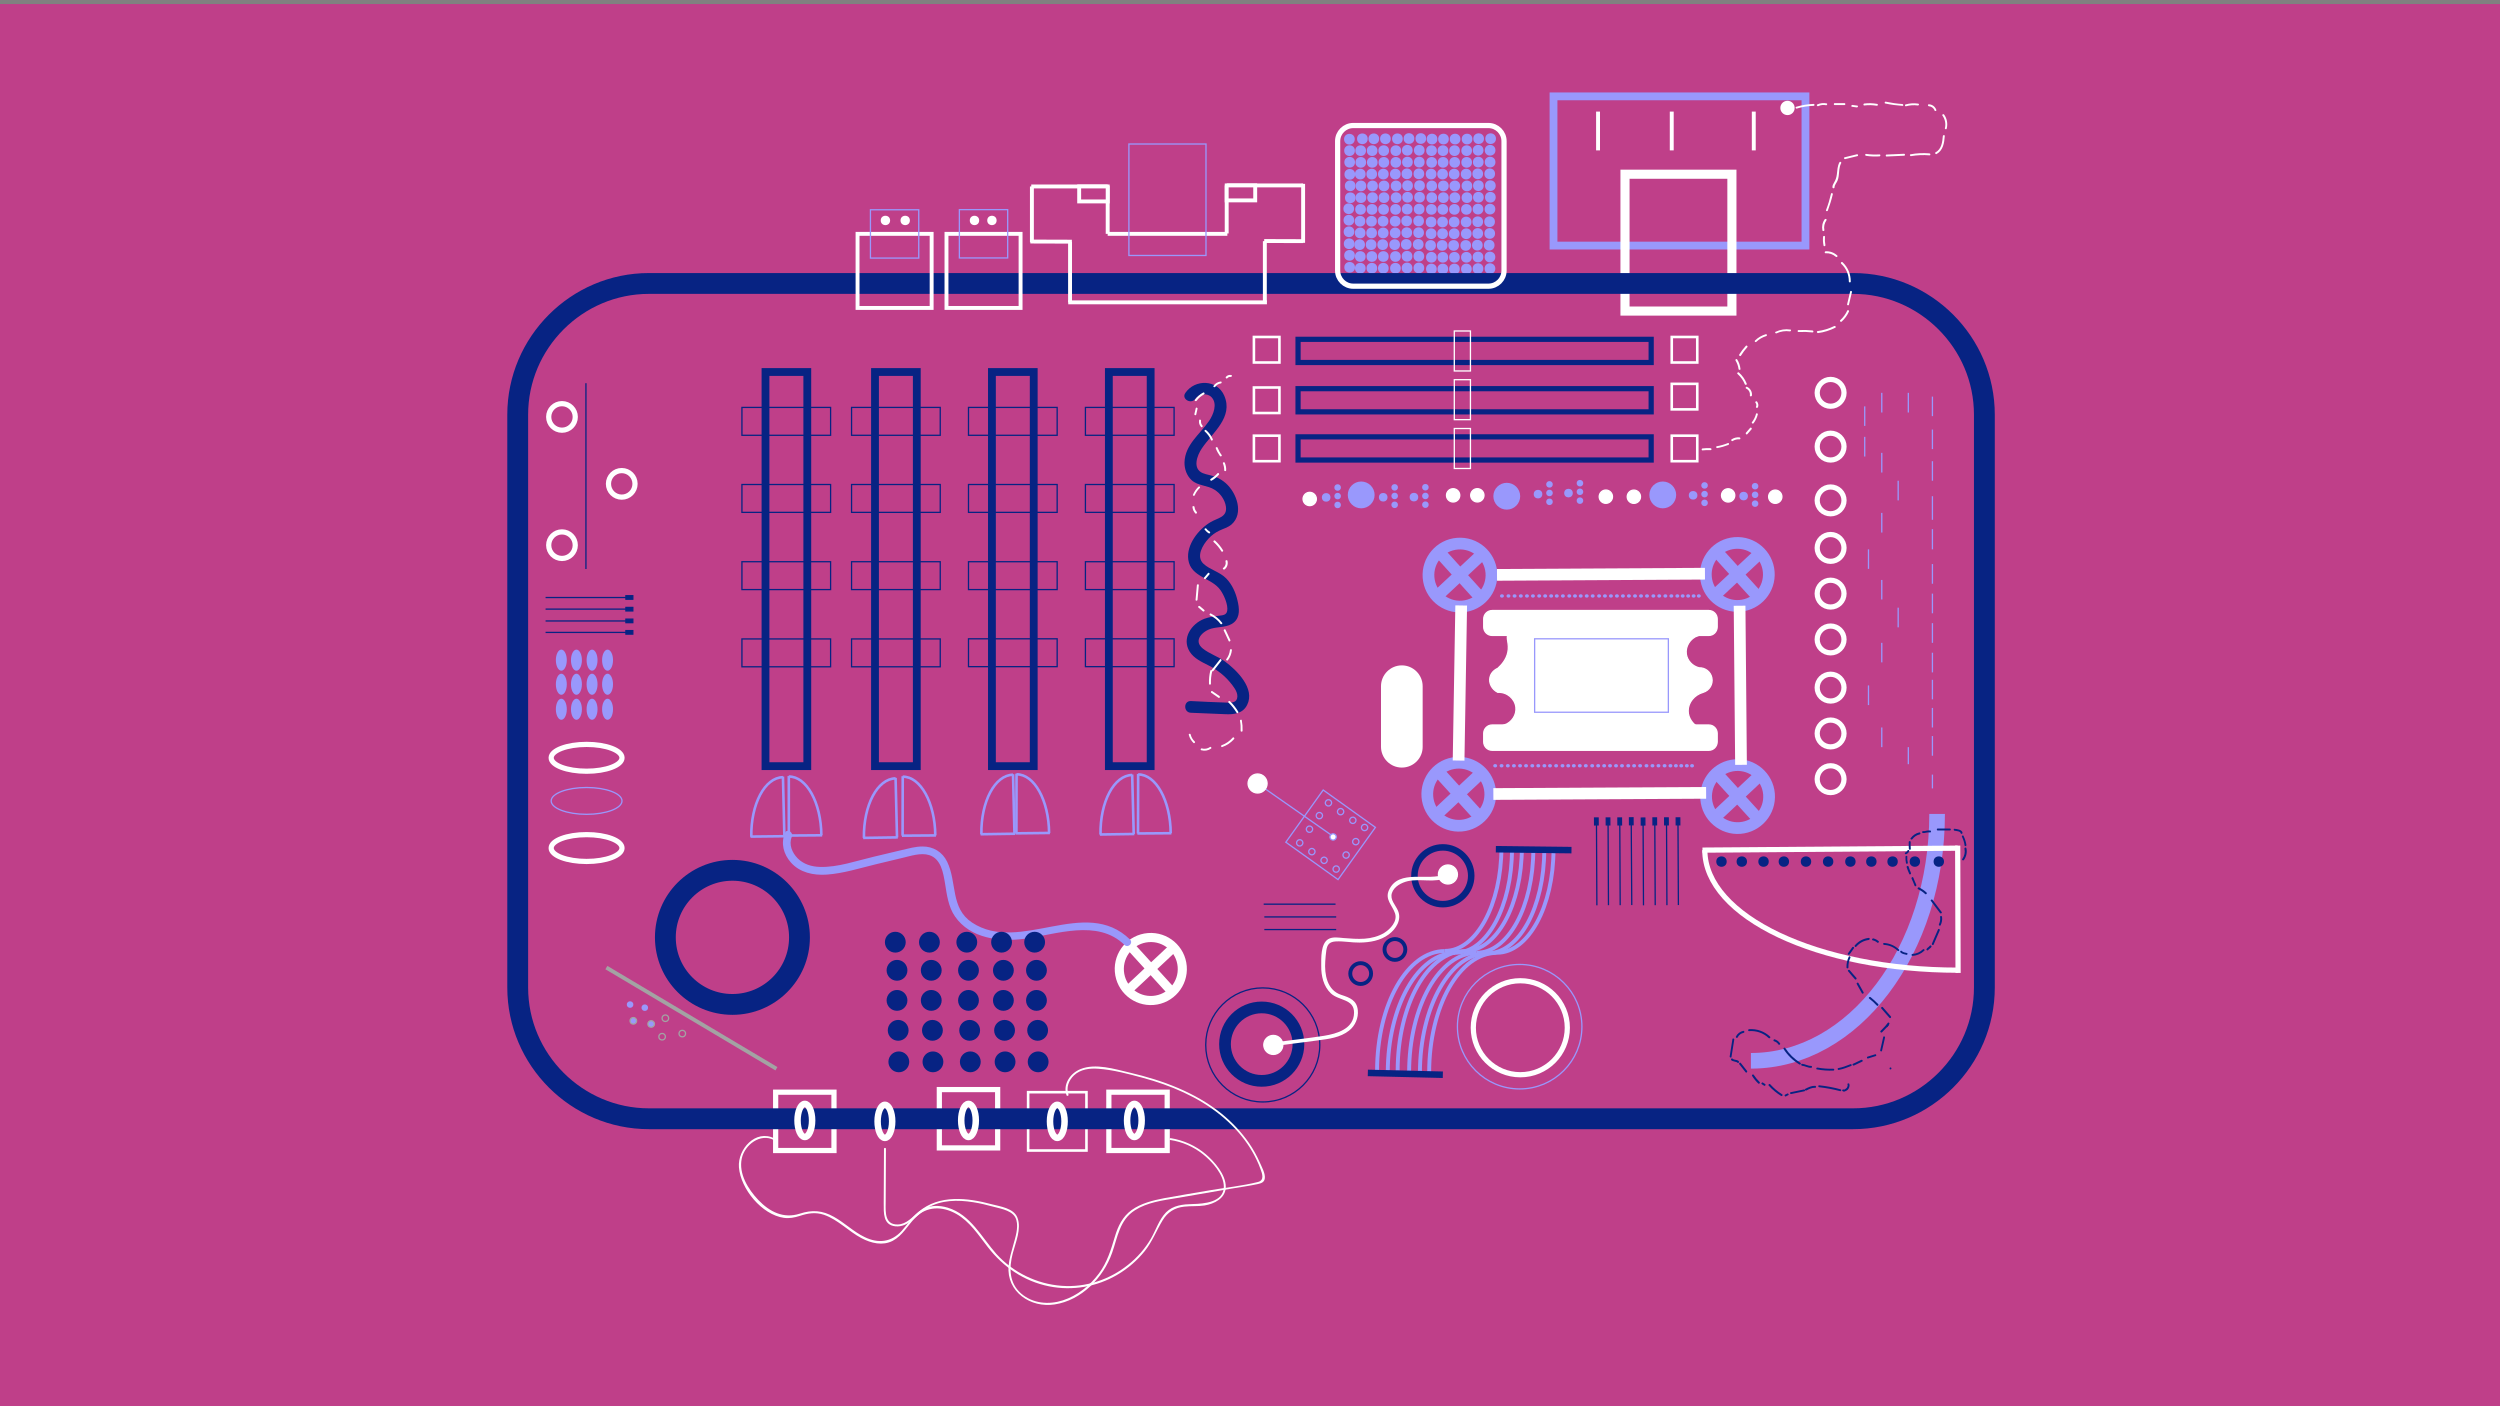 <?xml version="1.0" encoding="utf-8"?>
<!-- Generator: Adobe Illustrator 21.1.0, SVG Export Plug-In . SVG Version: 6.00 Build 0)  -->
<svg version="1.1" id="Layer_1" xmlns="http://www.w3.org/2000/svg" xmlns:xlink="http://www.w3.org/1999/xlink" x="0px" y="0px"
	 viewBox="0 0 1920 1080" style="enable-background:new 0 0 1920 1080;" xml:space="preserve">
<rect x="0" y="0" width="1920" height="1080" fill="#808080" stroke="none"/>
<style type="text/css">
	.st0{fill:#BF3F89;}
	.st1{fill:none;stroke:#FFFFFF;stroke-width:7;stroke-miterlimit:10;}
	.st2{fill:none;stroke:#9998FC;stroke-width:9;stroke-miterlimit:10;}
	.st3{fill:none;stroke:#072383;stroke-width:16;stroke-miterlimit:10;}
	.st4{fill:#9998FC;stroke:#A3A3A3;stroke-width:3;stroke-miterlimit:10;}
	.st5{fill:#BF3F89;stroke:#A3A3A3;stroke-miterlimit:10;}
	.st6{fill:#9998FC;stroke:#A3A3A3;stroke-miterlimit:10;}
	.st7{fill:#9998FC;}
	.st8{fill:none;stroke:#072383;stroke-width:6;stroke-miterlimit:10;}
	.st9{fill:none;stroke:#072383;stroke-miterlimit:10;}
	.st10{fill:none;stroke:#FFFFFF;stroke-width:4;stroke-miterlimit:10;}
	.st11{fill:#072383;stroke:#072383;stroke-miterlimit:10;}
	.st12{fill:none;stroke:#072383;stroke-width:4;stroke-miterlimit:10;}
	.st13{fill:none;stroke:#FFFFFF;stroke-miterlimit:10;}
	.st14{fill:none;stroke:#FFFFFF;stroke-width:2;stroke-miterlimit:10;}
	.st15{fill:none;stroke:#9998FC;stroke-miterlimit:10;}
	.st16{fill:#FFFFFF;stroke:#9998FC;stroke-miterlimit:10;}
	.st17{fill:none;stroke:#FFFFFF;stroke-width:9;stroke-miterlimit:10;}
	.st18{fill:#FFFFFF;stroke:#FFFFFF;stroke-miterlimit:10;}
	.st19{fill:none;stroke:#9998FC;stroke-width:6;stroke-miterlimit:10;}
	.st20{fill:none;stroke:#FFFFFF;stroke-width:3;stroke-miterlimit:10;}
	.st21{display:none;fill:#9998FC;}
	.st22{fill:none;stroke:#BF3F89;stroke-miterlimit:10;}
	.st23{fill:#BF3F89;stroke:#FFFFFF;stroke-width:3;stroke-miterlimit:10;}
	.st24{fill:#FFFFFF;}
	.st25{fill:none;stroke:#9998FC;stroke-width:12;stroke-miterlimit:10;}
	.st26{fill:#072383;}
	.st27{fill:none;stroke:#072383;stroke-width:9;stroke-miterlimit:10;}
	.st28{fill:none;stroke:#072383;stroke-width:5;stroke-miterlimit:10;}
	.st29{fill:none;stroke:#9998FC;stroke-width:3;stroke-miterlimit:10;}
	.st30{fill:none;stroke:#FFFFFF;stroke-width:5;stroke-miterlimit:10;}
	.st31{fill:none;stroke:#9998FC;stroke-width:2;stroke-miterlimit:10;}
	.st32{fill:none;stroke:#072383;stroke-width:3;stroke-miterlimit:10;}
</style>
<rect x="-0.4" y="3.1" class="st0" width="1920.9" height="1080"/>
<g>
	
		<ellipse transform="matrix(0.997 -7.906958e-02 7.906958e-02 0.997 -56.069 72.207)" class="st1" cx="883.7" cy="744.1" rx="24.2" ry="24.2"/>
	<line class="st1" x1="867.6" y1="726.1" x2="900.1" y2="761.8"/>
	<line class="st1" x1="903.4" y1="725.7" x2="864.1" y2="762.5"/>
</g>
<g>
	
		<ellipse transform="matrix(0.997 -7.906958e-02 7.906958e-02 0.997 -31.409 90.025)" class="st2" cx="1121.1" cy="441.6" rx="24.2" ry="24.2"/>
	<line class="st2" x1="1105" y1="423.6" x2="1137.4" y2="459.4"/>
	<line class="st2" x1="1140.7" y1="423.3" x2="1101.4" y2="460"/>
</g>
<g>
	
		<ellipse transform="matrix(0.997 -7.906958e-02 7.906958e-02 0.997 -44.718 90.481)" class="st2" cx="1120.2" cy="609.9" rx="24.2" ry="24.2"/>
	<line class="st2" x1="1104.1" y1="591.9" x2="1136.6" y2="627.7"/>
	<line class="st2" x1="1139.8" y1="591.5" x2="1100.5" y2="628.3"/>
</g>
<g>
	
		<ellipse transform="matrix(0.997 -7.906958e-02 7.906958e-02 0.997 -44.19 107.416)" class="st2" cx="1334.3" cy="611.7" rx="24.2" ry="24.2"/>
	<line class="st2" x1="1318.2" y1="593.7" x2="1350.7" y2="629.4"/>
	<line class="st2" x1="1353.9" y1="593.3" x2="1314.6" y2="630.1"/>
</g>
<g>
	
		<ellipse transform="matrix(0.997 -7.906958e-02 7.906958e-02 0.997 -30.704 106.871)" class="st2" cx="1334.1" cy="441.1" rx="24.2" ry="24.2"/>
	<line class="st2" x1="1318" y1="423.1" x2="1350.5" y2="458.9"/>
	<line class="st2" x1="1353.8" y1="422.8" x2="1314.5" y2="459.5"/>
</g>
<circle class="st3" cx="562.5" cy="719.9" r="51.5"/>
<line class="st4" x1="465.7" y1="743.1" x2="596.3" y2="820.8"/>
<circle class="st5" cx="511" cy="782" r="2.5"/>
<circle class="st5" cx="524" cy="793.8" r="2.5"/>
<circle class="st6" cx="500.1" cy="786.4" r="2.5"/>
<circle class="st7" cx="483.9" cy="771.5" r="2.5"/>
<circle class="st5" cx="508.5" cy="796.2" r="2.5"/>
<circle class="st6" cx="486.4" cy="784" r="2.5"/>
<circle class="st7" cx="495.2" cy="773.9" r="2.5"/>
<rect x="587.9" y="285.7" class="st8" width="32.1" height="302.7"/>
<rect x="672" y="285.7" class="st8" width="32.1" height="302.7"/>
<rect x="761.8" y="285.7" class="st8" width="32.1" height="302.7"/>
<rect x="851.6" y="285.7" class="st8" width="32.1" height="302.7"/>
<rect x="569.8" y="312.9" class="st9" width="68.1" height="21.4"/>
<rect x="654" y="312.9" class="st9" width="68.1" height="21.4"/>
<rect x="569.8" y="490.7" class="st9" width="68.1" height="21.4"/>
<rect x="569.8" y="431.4" class="st9" width="68.1" height="21.4"/>
<rect x="569.8" y="372.1" class="st9" width="68.1" height="21.4"/>
<rect x="654" y="490.7" class="st9" width="68.1" height="21.4"/>
<rect x="654" y="431.4" class="st9" width="68.1" height="21.4"/>
<rect x="654" y="372.1" class="st9" width="68.1" height="21.4"/>
<rect x="743.8" y="490.6" class="st9" width="68.1" height="21.4"/>
<rect x="743.8" y="431.4" class="st9" width="68.1" height="21.4"/>
<rect x="743.8" y="372.1" class="st9" width="68.1" height="21.4"/>
<rect x="743.8" y="312.9" class="st9" width="68.1" height="21.4"/>
<rect x="833.6" y="490.6" class="st9" width="68.1" height="21.4"/>
<rect x="833.6" y="431.4" class="st9" width="68.1" height="21.4"/>
<rect x="833.6" y="372.1" class="st9" width="68.1" height="21.4"/>
<rect x="833.6" y="312.9" class="st9" width="68.1" height="21.4"/>
<line class="st9" x1="450" y1="294.3" x2="450" y2="437"/>
<circle class="st10" cx="431.6" cy="320.2" r="10.2"/>
<circle class="st10" cx="477.5" cy="371.6" r="10.2"/>
<circle class="st10" cx="431.6" cy="418.7" r="10.2"/>
<g>
	<g>
		<line class="st11" x1="419" y1="458.9" x2="480.8" y2="458.9"/>
		<rect x="480.7" y="457.5" class="st11" width="5.3" height="2.7"/>
	</g>
	<g>
		<line class="st11" x1="419" y1="467.8" x2="480.8" y2="467.8"/>
		<rect x="480.7" y="466.5" class="st11" width="5.3" height="2.7"/>
	</g>
	<g>
		<line class="st11" x1="419" y1="476.9" x2="480.8" y2="476.9"/>
		<rect x="480.7" y="475.5" class="st11" width="5.3" height="2.7"/>
	</g>
	<g>
		<line class="st11" x1="419" y1="485.7" x2="480.8" y2="485.7"/>
		<rect x="480.7" y="484.3" class="st11" width="5.3" height="2.7"/>
	</g>
</g>
<rect x="996.9" y="260.6" class="st12" width="271.2" height="17.8"/>
<rect x="996.9" y="335.5" class="st12" width="271.2" height="17.8"/>
<rect x="996.9" y="298.5" class="st12" width="271.2" height="17.8"/>
<rect x="1116.9" y="254.2" class="st13" width="12.4" height="30.7"/>
<rect x="1116.9" y="329.1" class="st13" width="12.4" height="30.7"/>
<rect x="1116.9" y="291.6" class="st13" width="12.4" height="30.7"/>
<rect x="1283.9" y="258.8" class="st14" width="19.6" height="19.6"/>
<rect x="1283.9" y="294.8" class="st14" width="19.6" height="19.6"/>
<rect x="1283.9" y="334.6" class="st14" width="19.6" height="19.6"/>
<rect x="963" y="334.6" class="st14" width="19.6" height="19.6"/>
<rect x="963" y="297.6" class="st14" width="19.6" height="19.6"/>
<rect x="963" y="258.8" class="st14" width="19.6" height="19.6"/>
<circle class="st10" cx="1167.6" cy="789.3" r="36.1"/>
<circle class="st15" cx="1167.1" cy="788.5" r="47.8"/>
<rect x="997.2" y="616.8" transform="matrix(-0.582 0.813 -0.813 -0.582 2138.122 183.68)" class="st15" width="49.3" height="49.3"/>
<line class="st15" x1="1022.1" y1="641.1" x2="962.6" y2="599.5"/>
<ellipse transform="matrix(0.582 -0.813 0.813 0.582 -94.346 1101.32)" class="st16" cx="1023.9" cy="642.4" rx="2.4" ry="2.4"/>
<ellipse transform="matrix(0.675 -0.738 0.738 0.675 -128.486 979.768)" class="st15" cx="1047.9" cy="635.7" rx="2.4" ry="2.4"/>
<ellipse transform="matrix(0.582 -0.813 0.813 0.582 -74.61 1087.421)" class="st15" cx="1020.3" cy="616.3" rx="2.4" ry="2.4"/>
<ellipse transform="matrix(0.582 -0.813 0.813 0.582 -77.674 1108.23)" class="st15" cx="1039" cy="629.7" rx="2.4" ry="2.4"/>
<ellipse transform="matrix(0.582 -0.813 0.813 0.582 -90.074 1116.935)" class="st15" cx="1041.3" cy="646.1" rx="2.4" ry="2.4"/>
<ellipse transform="matrix(0.582 -0.813 0.813 0.582 -108.836 1082.382)" class="st15" cx="998.3" cy="647" rx="2.4" ry="2.4"/>
<ellipse transform="matrix(0.582 -0.813 0.813 0.582 -111.9 1103.191)" class="st15" cx="1017" cy="660.4" rx="2.4" ry="2.4"/>
<ellipse transform="matrix(0.582 -0.813 0.813 0.582 -113.417 1113.498)" class="st15" cx="1026.2" cy="667.1" rx="2.4" ry="2.4"/>
<ellipse transform="matrix(0.582 -0.813 0.813 0.582 -76.142 1097.826)" class="st15" cx="1029.6" cy="623" rx="2.4" ry="2.4"/>
<ellipse transform="matrix(0.582 -0.813 0.813 0.582 -101.477 1115.256)" class="st15" cx="1033.9" cy="656.3" rx="2.4" ry="2.4"/>
<ellipse transform="matrix(0.582 -0.813 0.813 0.582 -110.368 1092.786)" class="st15" cx="1007.6" cy="653.7" rx="2.4" ry="2.4"/>
<ellipse transform="matrix(0.582 -0.813 0.813 0.582 -85.493 1085.819)" class="st15" cx="1013.3" cy="626.1" rx="2.4" ry="2.4"/>
<ellipse transform="matrix(0.582 -0.813 0.813 0.582 -97.164 1084.101)" class="st15" cx="1005.8" cy="636.5" rx="2.4" ry="2.4"/>
<line class="st17" x1="1146.9" y1="609.8" x2="1310.3" y2="608.9"/>
<line class="st17" x1="1149.7" y1="441.5" x2="1309.4" y2="440.6"/>
<line class="st17" x1="1337.1" y1="587.4" x2="1336" y2="465.2"/>
<line class="st17" x1="1122.2" y1="465" x2="1120.2" y2="584.1"/>
<ellipse transform="matrix(0.582 -0.813 0.813 0.582 -85.267 1036.985)" class="st18" cx="965.9" cy="601.4" rx="7.3" ry="7.3"/>
<g>
	<circle class="st0" cx="1099.7" cy="215.7" r="4.1"/>
	<circle class="st0" cx="1108.5" cy="215.7" r="4.1"/>
	<circle class="st0" cx="1117.4" cy="215.7" r="4.1"/>
	<circle class="st0" cx="1126.6" cy="215.7" r="4.1"/>
	<circle class="st0" cx="1135.5" cy="215.5" r="4.1"/>
	<circle class="st0" cx="1144.7" cy="215.5" r="4.1"/>
</g>
<g>
	<rect x="1193.1" y="74" class="st19" width="193.5" height="114.6"/>
	<line class="st20" x1="1227.3" y1="85.7" x2="1227.3" y2="115.5"/>
	<line class="st20" x1="1283.9" y1="85.7" x2="1283.9" y2="115.5"/>
	<line class="st20" x1="1346.9" y1="85.7" x2="1346.9" y2="115.5"/>
	<rect x="1248" y="133.8" class="st1" width="82.1" height="105.1"/>
</g>
<g>
	<g>
		<g>
			<circle class="st7" cx="1044.5" cy="169.9" r="4.1"/>
			<circle class="st7" cx="1053.3" cy="169.9" r="4.1"/>
			<circle class="st7" cx="1062.2" cy="169.9" r="4.1"/>
			<circle class="st7" cx="1071.5" cy="169.9" r="4.1"/>
			<circle class="st7" cx="1080.3" cy="169.7" r="4.1"/>
			<circle class="st7" cx="1089.5" cy="169.7" r="4.1"/>
		</g>
		<g>
			<circle class="st7" cx="1044.2" cy="187.9" r="4.1"/>
			<circle class="st7" cx="1053" cy="187.9" r="4.1"/>
			<circle class="st7" cx="1061.9" cy="187.9" r="4.1"/>
			<circle class="st7" cx="1071.1" cy="187.9" r="4.1"/>
			<circle class="st7" cx="1080" cy="187.7" r="4.1"/>
			<circle class="st7" cx="1089.2" cy="187.7" r="4.1"/>
		</g>
		<g>
			<circle class="st7" cx="1044.6" cy="178.9" r="4.1"/>
			<circle class="st7" cx="1053.4" cy="178.9" r="4.1"/>
			<circle class="st7" cx="1062.3" cy="178.9" r="4.1"/>
			<circle class="st7" cx="1071.5" cy="178.9" r="4.1"/>
			<circle class="st7" cx="1080.4" cy="178.7" r="4.1"/>
			<circle class="st7" cx="1089.5" cy="178.7" r="4.1"/>
		</g>
		<g>
			<circle class="st7" cx="1044.7" cy="197" r="4.1"/>
			<circle class="st7" cx="1053.6" cy="197" r="4.1"/>
			<circle class="st7" cx="1062.4" cy="197" r="4.1"/>
			<circle class="st7" cx="1071.7" cy="197" r="4.1"/>
			<circle class="st7" cx="1080.6" cy="196.8" r="4.1"/>
			<circle class="st7" cx="1089.7" cy="196.8" r="4.1"/>
		</g>
		<g>
			<circle class="st7" cx="1044.4" cy="215.1" r="4.1"/>
			<circle class="st7" cx="1053.2" cy="215.1" r="4.1"/>
			<circle class="st7" cx="1062.1" cy="215.1" r="4.1"/>
			<circle class="st7" cx="1071.3" cy="215.1" r="4.1"/>
			<circle class="st7" cx="1080.2" cy="214.8" r="4.1"/>
			<circle class="st7" cx="1089.4" cy="214.8" r="4.1"/>
		</g>
		<g>
			<circle class="st7" cx="1044.7" cy="206" r="4.1"/>
			<circle class="st7" cx="1053.6" cy="206" r="4.1"/>
			<circle class="st7" cx="1062.4" cy="206" r="4.1"/>
			<circle class="st7" cx="1071.7" cy="206" r="4.1"/>
			<circle class="st7" cx="1080.6" cy="205.8" r="4.1"/>
			<circle class="st7" cx="1089.7" cy="205.8" r="4.1"/>
		</g>
	</g>
	<g>
		<circle class="st7" cx="1045" cy="115.7" r="4.1"/>
		<circle class="st7" cx="1053.8" cy="115.7" r="4.1"/>
		<circle class="st7" cx="1062.7" cy="115.7" r="4.1"/>
		<circle class="st7" cx="1072" cy="115.7" r="4.1"/>
		<circle class="st7" cx="1080.8" cy="115.4" r="4.1"/>
		<circle class="st7" cx="1090" cy="115.4" r="4.1"/>
	</g>
	<g>
		<circle class="st7" cx="1044.7" cy="133.7" r="4.1"/>
		<circle class="st7" cx="1053.5" cy="133.7" r="4.1"/>
		<circle class="st7" cx="1062.4" cy="133.7" r="4.1"/>
		<circle class="st7" cx="1071.6" cy="133.7" r="4.1"/>
		<circle class="st7" cx="1080.5" cy="133.5" r="4.1"/>
		<circle class="st7" cx="1089.7" cy="133.5" r="4.1"/>
	</g>
	<g>
		<circle class="st7" cx="1045.1" cy="124.7" r="4.1"/>
		<circle class="st7" cx="1053.9" cy="124.7" r="4.1"/>
		<circle class="st7" cx="1062.8" cy="124.7" r="4.1"/>
		<circle class="st7" cx="1072" cy="124.7" r="4.1"/>
		<circle class="st7" cx="1080.9" cy="124.5" r="4.1"/>
		<circle class="st7" cx="1090" cy="124.5" r="4.1"/>
	</g>
	<g>
		<circle class="st7" cx="1045.2" cy="142.8" r="4.1"/>
		<circle class="st7" cx="1054.1" cy="142.8" r="4.1"/>
		<circle class="st7" cx="1062.9" cy="142.8" r="4.1"/>
		<circle class="st7" cx="1072.2" cy="142.8" r="4.1"/>
		<circle class="st7" cx="1081" cy="142.6" r="4.1"/>
		<circle class="st7" cx="1090.2" cy="142.6" r="4.1"/>
	</g>
	<g>
		<circle class="st7" cx="1044.9" cy="160.8" r="4.1"/>
		<circle class="st7" cx="1053.7" cy="160.8" r="4.1"/>
		<circle class="st7" cx="1062.6" cy="160.8" r="4.1"/>
		<circle class="st7" cx="1071.8" cy="160.8" r="4.1"/>
		<circle class="st7" cx="1080.7" cy="160.6" r="4.1"/>
		<circle class="st7" cx="1089.9" cy="160.6" r="4.1"/>
	</g>
	<g>
		<circle class="st7" cx="1045.2" cy="151.8" r="4.1"/>
		<circle class="st7" cx="1054.1" cy="151.8" r="4.1"/>
		<circle class="st7" cx="1062.9" cy="151.8" r="4.1"/>
		<circle class="st7" cx="1072.2" cy="151.8" r="4.1"/>
		<circle class="st7" cx="1081" cy="151.5" r="4.1"/>
		<circle class="st7" cx="1090.2" cy="151.5" r="4.1"/>
	</g>
	<g>
		<circle class="st7" cx="1099.4" cy="115.7" r="4.1"/>
		<circle class="st7" cx="1108.2" cy="115.7" r="4.1"/>
		<circle class="st7" cx="1117.1" cy="115.7" r="4.1"/>
		<circle class="st7" cx="1126.4" cy="115.7" r="4.1"/>
		<circle class="st7" cx="1135.2" cy="115.4" r="4.1"/>
		<circle class="st7" cx="1144.4" cy="115.4" r="4.1"/>
	</g>
	<g>
		<circle class="st7" cx="1099.1" cy="133.7" r="4.1"/>
		<circle class="st7" cx="1107.9" cy="133.7" r="4.1"/>
		<circle class="st7" cx="1116.8" cy="133.7" r="4.1"/>
		<circle class="st7" cx="1126" cy="133.7" r="4.1"/>
		<circle class="st7" cx="1134.9" cy="133.5" r="4.1"/>
		<circle class="st7" cx="1144.1" cy="133.5" r="4.1"/>
	</g>
	<g>
		<circle class="st7" cx="1099.5" cy="124.7" r="4.1"/>
		<circle class="st7" cx="1108.3" cy="124.7" r="4.1"/>
		<circle class="st7" cx="1117.2" cy="124.7" r="4.1"/>
		<circle class="st7" cx="1126.4" cy="124.7" r="4.1"/>
		<circle class="st7" cx="1135.3" cy="124.5" r="4.1"/>
		<circle class="st7" cx="1144.4" cy="124.5" r="4.1"/>
	</g>
	<g>
		<circle class="st7" cx="1099.6" cy="142.8" r="4.1"/>
		<circle class="st7" cx="1108.5" cy="142.8" r="4.1"/>
		<circle class="st7" cx="1117.3" cy="142.8" r="4.1"/>
		<circle class="st7" cx="1126.6" cy="142.8" r="4.1"/>
		<circle class="st7" cx="1135.4" cy="142.6" r="4.1"/>
		<circle class="st7" cx="1144.6" cy="142.6" r="4.1"/>
	</g>
	<g>
		<circle class="st7" cx="1099.3" cy="160.8" r="4.1"/>
		<circle class="st7" cx="1108.1" cy="160.8" r="4.1"/>
		<circle class="st7" cx="1117" cy="160.8" r="4.1"/>
		<circle class="st7" cx="1126.2" cy="160.8" r="4.1"/>
		<circle class="st7" cx="1135.1" cy="160.6" r="4.1"/>
		<circle class="st7" cx="1144.3" cy="160.6" r="4.1"/>
	</g>
	<g>
		<circle class="st7" cx="1099.6" cy="151.8" r="4.1"/>
		<circle class="st7" cx="1108.5" cy="151.8" r="4.1"/>
		<circle class="st7" cx="1117.3" cy="151.8" r="4.1"/>
		<circle class="st7" cx="1126.6" cy="151.8" r="4.1"/>
		<circle class="st7" cx="1135.4" cy="151.5" r="4.1"/>
		<circle class="st7" cx="1144.6" cy="151.5" r="4.1"/>
	</g>
	<g>
		<circle class="st7" cx="1099.1" cy="170.5" r="4.1"/>
		<circle class="st7" cx="1107.9" cy="170.5" r="4.1"/>
		<circle class="st7" cx="1116.8" cy="170.5" r="4.1"/>
		<circle class="st7" cx="1126" cy="170.5" r="4.1"/>
		<circle class="st7" cx="1134.9" cy="170.3" r="4.1"/>
		<circle class="st7" cx="1144" cy="170.3" r="4.1"/>
	</g>
	<g>
		<circle class="st7" cx="1098.7" cy="188.5" r="4.1"/>
		<circle class="st7" cx="1107.6" cy="188.5" r="4.1"/>
		<circle class="st7" cx="1116.4" cy="188.5" r="4.1"/>
		<circle class="st7" cx="1125.7" cy="188.5" r="4.1"/>
		<circle class="st7" cx="1134.6" cy="188.3" r="4.1"/>
		<circle class="st7" cx="1143.7" cy="188.3" r="4.1"/>
	</g>
	<g>
		<circle class="st7" cx="1099.1" cy="179.5" r="4.1"/>
		<circle class="st7" cx="1107.9" cy="179.5" r="4.1"/>
		<circle class="st7" cx="1116.8" cy="179.5" r="4.1"/>
		<circle class="st7" cx="1126.1" cy="179.5" r="4.1"/>
		<circle class="st7" cx="1134.9" cy="179.3" r="4.1"/>
		<circle class="st7" cx="1144.1" cy="179.3" r="4.1"/>
	</g>
	<g>
		<circle class="st7" cx="1099.3" cy="197.6" r="4.1"/>
		<circle class="st7" cx="1108.1" cy="197.6" r="4.1"/>
		<circle class="st7" cx="1117" cy="197.6" r="4.1"/>
		<circle class="st7" cx="1126.2" cy="197.6" r="4.1"/>
		<circle class="st7" cx="1135.1" cy="197.4" r="4.1"/>
		<circle class="st7" cx="1144.3" cy="197.4" r="4.1"/>
	</g>
	<g>
		<circle class="st7" cx="1099.3" cy="206.6" r="4.1"/>
		<circle class="st7" cx="1108.1" cy="206.6" r="4.1"/>
		<circle class="st7" cx="1117" cy="206.6" r="4.1"/>
		<circle class="st7" cx="1126.2" cy="206.6" r="4.1"/>
		<circle class="st7" cx="1135.1" cy="206.3" r="4.1"/>
		<circle class="st7" cx="1144.3" cy="206.3" r="4.1"/>
	</g>
	<g>
		<circle class="st7" cx="1046.3" cy="106.6" r="4.1"/>
		<circle class="st7" cx="1055.1" cy="106.6" r="4.1"/>
		<circle class="st7" cx="1064" cy="106.6" r="4.1"/>
		<circle class="st7" cx="1073.2" cy="106.6" r="4.1"/>
		<circle class="st7" cx="1082.1" cy="106.4" r="4.1"/>
		<circle class="st7" cx="1091.2" cy="106.4" r="4.1"/>
	</g>
	<g>
		<circle class="st7" cx="1099.8" cy="106.8" r="4.1"/>
		<circle class="st7" cx="1108.6" cy="106.8" r="4.1"/>
		<circle class="st7" cx="1117.5" cy="106.8" r="4.1"/>
		<circle class="st7" cx="1126.7" cy="106.8" r="4.1"/>
		<circle class="st7" cx="1135.6" cy="106.5" r="4.1"/>
		<circle class="st7" cx="1144.8" cy="106.5" r="4.1"/>
	</g>
	<g>
		
			<ellipse transform="matrix(1 -9.128115e-03 9.128115e-03 1 -0.933 9.464)" class="st7" cx="1036.3" cy="106.9" rx="4.1" ry="4.1"/>
		
			<ellipse transform="matrix(1 -9.128115e-03 9.128115e-03 1 -1.013 9.466)" class="st7" cx="1036.4" cy="115.7" rx="4.1" ry="4.1"/>
		
			<ellipse transform="matrix(1 -9.128115e-03 9.128115e-03 1 -1.095 9.467)" class="st7" cx="1036.5" cy="124.6" rx="4.1" ry="4.1"/>
		
			<ellipse transform="matrix(1 -9.128115e-03 9.128115e-03 1 -1.179 9.468)" class="st7" cx="1036.6" cy="133.9" rx="4.1" ry="4.1"/>
		
			<ellipse transform="matrix(1 -9.128115e-03 9.128115e-03 1 -1.26 9.471)" class="st7" cx="1036.9" cy="142.7" rx="4.1" ry="4.1"/>
		<ellipse transform="matrix(1 -9.128115e-03 9.128115e-03 1 -1.343 9.472)" class="st7" cx="1037" cy="151.9" rx="4.1" ry="4.1"/>
	</g>
	<g>
		
			<ellipse transform="matrix(1 -9.128115e-03 9.128115e-03 1 -1.42 9.462)" class="st7" cx="1035.8" cy="160.3" rx="4.1" ry="4.1"/>
		
			<ellipse transform="matrix(1 -9.128115e-03 9.128115e-03 1 -1.5 9.463)" class="st7" cx="1035.9" cy="169.1" rx="4.1" ry="4.1"/>
		<ellipse transform="matrix(1 -9.128115e-03 9.128115e-03 1 -1.582 9.464)" class="st7" cx="1036" cy="178" rx="4.1" ry="4.1"/>
		
			<ellipse transform="matrix(1 -9.128115e-03 9.128115e-03 1 -1.666 9.465)" class="st7" cx="1036.1" cy="187.2" rx="4.1" ry="4.1"/>
		
			<ellipse transform="matrix(1 -9.128115e-03 9.128115e-03 1 -1.747 9.468)" class="st7" cx="1036.4" cy="196.1" rx="4.1" ry="4.1"/>
		
			<ellipse transform="matrix(1 -9.128115e-03 9.128115e-03 1 -1.83 9.469)" class="st7" cx="1036.5" cy="205.3" rx="4.1" ry="4.1"/>
	</g>
	<path class="st21" d="M1124.6,222.1H1058c-16.6,0-30.1-13.6-30.1-30.1v-66.6c0-16.6,13.6-30.1,30.1-30.1h66.6
		c16.6,0,30.1,13.6,30.1,30.1V192C1154.8,208.6,1141.2,222.1,1124.6,222.1z"/>
</g>
<rect x="595.7" y="838.8" class="st10" width="44.8" height="44.8"/>
<rect x="721.4" y="836.8" class="st10" width="44.8" height="44.8"/>
<rect x="789.6" y="838.8" class="st14" width="44.8" height="44.8"/>
<rect x="851.6" y="838.8" class="st10" width="44.8" height="44.8"/>
<rect x="658.6" y="838.8" class="st22" width="44.8" height="44.8"/>
<ellipse class="st10" cx="450.5" cy="582" rx="27.2" ry="10.3"/>
<ellipse class="st10" cx="450.5" cy="651.3" rx="27.2" ry="10.3"/>
<ellipse class="st15" cx="450.5" cy="615.1" rx="27.2" ry="10.3"/>
<line class="st20" x1="1000.8" y1="141.2" x2="1000.8" y2="186.5"/>
<path class="st3" d="M1423.2,859.2H498.4c-55.4,0-100.8-45.3-100.8-100.8V318.5c0-55.4,45.3-100.8,100.8-100.8h924.8
	c55.4,0,100.8,45.3,100.8,100.8v439.9C1524,813.9,1478.6,859.2,1423.2,859.2z"/>
<line class="st20" x1="820.4" y1="232.2" x2="973" y2="232.2"/>
<g>
	<g>
		<line class="st20" x1="971.4" y1="185.2" x2="971.4" y2="231.7"/>
		<line class="st20" x1="1000.8" y1="185.2" x2="970.9" y2="185.1"/>
		<line class="st20" x1="942.1" y1="142.4" x2="1000.8" y2="142.4"/>
		<line class="st20" x1="942.1" y1="179.3" x2="942.1" y2="142.4"/>
		<line class="st20" x1="821.8" y1="185.7" x2="821.8" y2="232.2"/>
		<line class="st20" x1="823.2" y1="185.6" x2="791.3" y2="185.5"/>
		<line class="st20" x1="792.5" y1="143.2" x2="792.5" y2="186"/>
		<line class="st20" x1="792" y1="143.2" x2="850.7" y2="143.2"/>
		<line class="st20" x1="850.7" y1="179.6" x2="850.7" y2="142.7"/>
		<line class="st20" x1="850.7" y1="179.6" x2="942.6" y2="179.6"/>
	</g>
	<rect x="828.8" y="143.2" class="st23" width="21.9" height="11.5"/>
	<rect x="942.1" y="142.4" class="st23" width="21.9" height="11.5"/>
	<rect x="867" y="110.6" class="st15" width="59.2" height="85.6"/>
</g>
<g>
	<rect x="658.6" y="179.6" class="st20" width="56.9" height="56.9"/>
	<rect x="726.9" y="179.6" class="st20" width="56.9" height="56.9"/>
	<rect x="668.5" y="161.1" class="st15" width="37.1" height="37.1"/>
	<rect x="736.8" y="161" class="st15" width="37.1" height="37.1"/>
	<circle class="st24" cx="680" cy="169.3" r="3.6"/>
	<circle class="st24" cx="695.2" cy="169.3" r="3.6"/>
	<circle class="st24" cx="748.4" cy="169.3" r="3.6"/>
	<circle class="st24" cx="761.8" cy="169.3" r="3.6"/>
</g>
<ellipse class="st7" cx="431.1" cy="507" rx="4.2" ry="8.1"/>
<ellipse class="st7" cx="442.7" cy="507" rx="4.2" ry="8.1"/>
<ellipse class="st7" cx="454.7" cy="507" rx="4.2" ry="8.1"/>
<ellipse class="st7" cx="466.6" cy="507" rx="4.2" ry="8.1"/>
<ellipse class="st7" cx="431.1" cy="525.5" rx="4.2" ry="8.1"/>
<ellipse class="st7" cx="442.7" cy="525.5" rx="4.2" ry="8.1"/>
<ellipse class="st7" cx="454.7" cy="525.5" rx="4.2" ry="8.1"/>
<ellipse class="st7" cx="466.6" cy="525.5" rx="4.2" ry="8.1"/>
<ellipse class="st7" cx="431.1" cy="544.7" rx="4.2" ry="8.1"/>
<ellipse class="st7" cx="442.7" cy="544.7" rx="4.2" ry="8.1"/>
<ellipse class="st7" cx="454.7" cy="544.7" rx="4.2" ry="8.1"/>
<ellipse class="st7" cx="466.6" cy="544.7" rx="4.2" ry="8.1"/>
<path class="st25" d="M1487.7,625.1c0,104.8-64,189.6-143,189.6"/>
<line class="st15" x1="1484.1" y1="381.1" x2="1484.1" y2="399.2"/>
<line class="st15" x1="1484.1" y1="406.4" x2="1484.1" y2="421.9"/>
<line class="st15" x1="1484.1" y1="354.2" x2="1484.1" y2="369.2"/>
<line class="st15" x1="1484.1" y1="433.2" x2="1484.1" y2="448.3"/>
<line class="st15" x1="1484.1" y1="455.9" x2="1484.1" y2="471"/>
<line class="st15" x1="1484.1" y1="478.6" x2="1484.1" y2="493.7"/>
<line class="st15" x1="1484.1" y1="501.3" x2="1484.1" y2="516.4"/>
<line class="st15" x1="1484.1" y1="522.1" x2="1484.1" y2="537.1"/>
<line class="st15" x1="1484.1" y1="543.7" x2="1484.1" y2="558.7"/>
<line class="st15" x1="1484.1" y1="565.3" x2="1484.1" y2="580.4"/>
<line class="st15" x1="1484.1" y1="329.9" x2="1484.1" y2="344.9"/>
<line class="st15" x1="1484.1" y1="304.6" x2="1484.1" y2="319.6"/>
<line class="st15" x1="1465.6" y1="301.7" x2="1465.6" y2="316.8"/>
<line class="st15" x1="1445.2" y1="301.7" x2="1445.2" y2="316.8"/>
<line class="st15" x1="1432.1" y1="312.1" x2="1432.1" y2="327.1"/>
<line class="st15" x1="1432.1" y1="335.5" x2="1432.1" y2="350.6"/>
<line class="st15" x1="1445.2" y1="347.8" x2="1445.2" y2="362.9"/>
<line class="st15" x1="1457.8" y1="369.2" x2="1457.8" y2="384.3"/>
<line class="st15" x1="1445.2" y1="393.9" x2="1445.2" y2="409"/>
<line class="st15" x1="1435" y1="421.9" x2="1435" y2="436.9"/>
<line class="st15" x1="1445.2" y1="445.4" x2="1445.2" y2="460.4"/>
<line class="st15" x1="1457.8" y1="466.7" x2="1457.8" y2="481.8"/>
<line class="st15" x1="1445.2" y1="493.7" x2="1445.2" y2="508.7"/>
<line class="st15" x1="1435" y1="526.4" x2="1435" y2="541.5"/>
<line class="st15" x1="1445.2" y1="558.7" x2="1445.2" y2="573.8"/>
<line class="st15" x1="1465.6" y1="586.9" x2="1465.6" y2="573.8"/>
<line class="st15" x1="1484.1" y1="594.9" x2="1484.1" y2="605.5"/>
<circle class="st10" cx="1405.9" cy="301.7" r="10.3"/>
<circle class="st10" cx="1405.9" cy="343" r="10.3"/>
<circle class="st10" cx="1405.9" cy="384.3" r="10.3"/>
<circle class="st10" cx="1405.9" cy="420.8" r="10.3"/>
<circle class="st10" cx="1405.9" cy="455.9" r="10.3"/>
<circle class="st10" cx="1405.9" cy="491.1" r="10.3"/>
<circle class="st10" cx="1405.9" cy="528.1" r="10.3"/>
<circle class="st10" cx="1405.9" cy="563.3" r="10.3"/>
<circle class="st10" cx="1405.9" cy="598.4" r="10.3"/>
<g>
	<line class="st10" x1="1307.5" y1="652.9" x2="1503.5" y2="651.4"/>
	<line class="st10" x1="1503.8" y1="747.2" x2="1503.5" y2="649.4"/>
	<path class="st10" d="M1309.3,652.9c0,51,87,92.2,194.5,92.2"/>
</g>
<circle class="st26" cx="1322.1" cy="661.7" r="4"/>
<circle class="st26" cx="1337.7" cy="661.7" r="4"/>
<circle class="st26" cx="1354.4" cy="661.7" r="4"/>
<circle class="st26" cx="1370" cy="661.7" r="4"/>
<circle class="st26" cx="1387" cy="661.7" r="4"/>
<circle class="st26" cx="1404" cy="661.7" r="4"/>
<circle class="st26" cx="1421.1" cy="661.7" r="4"/>
<circle class="st26" cx="1437.2" cy="661.7" r="4"/>
<circle class="st26" cx="1453.5" cy="661.7" r="4"/>
<circle class="st26" cx="1470.6" cy="661.7" r="4"/>
<circle class="st26" cx="1489" cy="661.7" r="4"/>
<circle class="st9" cx="969.8" cy="802.5" r="43.8"/>
<circle class="st27" cx="969" cy="801.9" r="28.2"/>
<circle class="st28" cx="1108.1" cy="672.6" r="21.8"/>
<g>
	<g>
		<line class="st11" x1="1226.4" y1="695.3" x2="1226.1" y2="633.5"/>
		
			<rect x="1223.4" y="629.5" transform="matrix(-4.888950e-03 -1 1 -4.888950e-03 601.135 1860.013)" class="st11" width="5.3" height="2.7"/>
	</g>
	<g>
		<line class="st11" x1="1235.3" y1="695.2" x2="1235" y2="633.5"/>
		
			<rect x="1232.3" y="629.5" transform="matrix(-4.888950e-03 -1 1 -4.888950e-03 610.155 1868.901)" class="st11" width="5.3" height="2.7"/>
	</g>
	<g>
		<line class="st11" x1="1244.3" y1="695.2" x2="1244" y2="633.4"/>
		
			<rect x="1241.3" y="629.4" transform="matrix(-4.888950e-03 -1 1 -4.888950e-03 619.274 1877.888)" class="st11" width="5.3" height="2.7"/>
	</g>
	<g>
		<line class="st11" x1="1253.2" y1="695.1" x2="1252.8" y2="633.4"/>
		
			<rect x="1250.2" y="629.4" transform="matrix(-4.888950e-03 -1 1 -4.888950e-03 628.189 1886.674)" class="st11" width="5.3" height="2.7"/>
	</g>
</g>
<g>
	<g>
		<line class="st11" x1="1262.2" y1="695.3" x2="1261.9" y2="633.5"/>
		
			<rect x="1259.2" y="629.5" transform="matrix(-4.888950e-03 -1 1 -4.888950e-03 637.196 1895.872)" class="st11" width="5.3" height="2.7"/>
	</g>
	<g>
		<line class="st11" x1="1271.2" y1="695.2" x2="1270.9" y2="633.5"/>
		
			<rect x="1268.2" y="629.5" transform="matrix(-4.888950e-03 -1 1 -4.888950e-03 646.215 1904.76)" class="st11" width="5.3" height="2.7"/>
	</g>
	<g>
		<line class="st11" x1="1280.2" y1="695.2" x2="1279.9" y2="633.4"/>
		
			<rect x="1277.2" y="629.4" transform="matrix(-4.888950e-03 -1 1 -4.888950e-03 655.334 1913.746)" class="st11" width="5.3" height="2.7"/>
	</g>
	<g>
		<line class="st11" x1="1289" y1="695.1" x2="1288.7" y2="633.4"/>
		
			<rect x="1286" y="629.4" transform="matrix(-4.888950e-03 -1 1 -4.888950e-03 664.25 1922.532)" class="st11" width="5.3" height="2.7"/>
	</g>
</g>
<g>
	<path class="st29" d="M1097.6,823.7c0-50.8,23.3-91.9,52-91.9"/>
	<path class="st29" d="M1193.1,652.2c0,44-19.4,79.5-43.4,79.5"/>
</g>
<g>
	<path class="st29" d="M1057.6,822.3c0-50.8,23.3-91.9,52-91.9"/>
	<path class="st29" d="M1153.1,650.8c0,44-19.4,79.5-43.4,79.5"/>
</g>
<g>
	<path class="st29" d="M1073.4,822.3c0-50.8,23.3-91.9,52-91.9"/>
	<path class="st29" d="M1168.8,650.8c0,44-19.4,79.5-43.4,79.5"/>
</g>
<g>
	<path class="st29" d="M1082.2,823.7c0-50.8,23.3-91.9,52-91.9"/>
	<path class="st29" d="M1177.6,652.2c0,44-19.4,79.5-43.4,79.5"/>
</g>
<g>
	<path class="st29" d="M1090.5,824c0-50.8,23.3-91.9,52-91.9"/>
	<path class="st29" d="M1186,652.6c0,44-19.4,79.5-43.4,79.5"/>
</g>
<g>
	<path class="st29" d="M1065.8,823.7c0-50.8,23.3-91.9,52-91.9"/>
	<path class="st29" d="M1161.2,652.2c0,44-19.4,79.5-43.4,79.5"/>
</g>
<line class="st28" x1="1108.1" y1="825.4" x2="1050.5" y2="824"/>
<line class="st28" x1="1206.9" y1="652.9" x2="1148.8" y2="652.2"/>
<g>
	<g>
		<path class="st24" d="M977.9,803.5c11.4-1.5,22.8-3,34.3-4.5c8.2-1.1,17.1-2.1,23.9-7.5c4.7-3.7,7.3-9.7,6.7-15.7
			c-0.8-7.6-6.1-9.6-12.6-11.7c-11.1-3.5-13.1-15.8-12.4-25.9c0.2-2.7,0.4-5.5,0.8-8.2c0.7-4.5,2.2-6.7,7.4-7c6-0.3,12.1,1,18.2,0.9
			c7.9-0.1,16-1.5,22.4-6.3c5.6-4.2,10.1-11.3,7-18.3c-1.9-4.4-6.3-8.3-4.6-13.5c1.6-5,7.5-8,12.3-9.1c10.1-2.2,20.3,1.7,30.2-2.8
			c1.8-0.8,0.2-3.4-1.5-2.6c-12.8,5.9-35.7-4.4-43.3,12.3c-3.3,7.2,2.6,11.6,4.7,17.9c2,6.1-3.6,12-8.4,15c-4.5,2.7-9.7,4-14.9,4.4
			c-5.5,0.4-10.9-0.1-16.4-0.5c-3.6-0.3-8.3-1.2-11.7,0.9c-5.8,3.6-5.3,14.7-5.3,20.5c-0.1,7.6,1.7,15.7,7.4,21.1
			c6.1,5.8,17.9,4.1,17.8,14.9c-0.1,12.3-13.1,16.1-23.1,17.7c-12.9,2-25.9,3.4-38.8,5.1C976,800.7,976,803.7,977.9,803.5
			L977.9,803.5z"/>
	</g>
</g>
<g>
	<g>
		<path class="st24" d="M594.7,874.3c-14.4-7.3-28.3,8.3-27.2,22.2c1.3,16.6,17.6,36.4,34.5,38.8c4.3,0.6,8.2-0.2,12.3-1.5
			c6.4-2.1,12.1-3,18.6-0.8c10.8,3.8,18.7,12.6,28.7,17.9c7.4,3.9,16.3,6.1,24.1,2c7.5-4,11.5-11.9,17.3-17.8
			c8.8-8.9,20.7-8.8,31.3-2.9c10.5,5.9,17.1,16.3,24.3,25.5c11.9,15.4,27.8,26.3,47.1,30.2c18,3.6,36.7,0.4,52.6-9
			c8-4.7,15.1-10.9,20.9-18.1c5.8-7.3,8.9-15.7,13.7-23.6c3.8-6.3,9.3-9.7,16.6-10.5c5.2-0.6,10.4-0.1,15.6-0.9
			c7.5-1.2,16.2-5.5,16.3-14.2c0.1-9.5-8.7-19.5-15.4-25.2c-7.7-6.5-17-10.7-26.9-12.3c-0.9-0.1-1.4,1.3-0.4,1.4
			c9.2,1.4,17.8,5.1,25.1,10.9c6.9,5.5,16.2,15.6,16.1,25.1c-0.1,11.9-15.3,13-24,13.2c-7.4,0.2-14.9,0.9-20.4,6.4
			c-5.4,5.6-7.7,13.4-11.5,20c-4.5,7.7-10.4,14.5-17.3,20c-14.4,11.7-32.9,17.8-51.4,16.4c-19-1.4-37.3-10.3-50.1-24.5
			c-11.4-12.8-19.7-30.1-37.3-35.5c-6.8-2.1-14.4-2-20.5,1.9c-6.2,3.9-10,10.4-14.8,15.8c-7.9,8.8-18,10-28.5,4.9
			c-8.6-4.1-15.4-11-23.7-15.6c-8.9-5-16.7-5.5-26.2-2.4c-12.5,4-23.1-1.4-31.8-10.5c-7.8-8.2-15.3-20.2-12.7-32
			c2.3-10.4,14.2-19.5,24.6-14.1C594.8,876.1,595.6,874.8,594.7,874.3L594.7,874.3z"/>
	</g>
</g>
<g>
	<g>
		<path class="st24" d="M820.6,840.7c-1.9-5.4,0.1-10.9,4.2-14.8c5-4.7,12-5.6,18.6-5.1c11.5,0.8,23.3,4,34.4,7
			c21.3,5.8,42.1,14.5,59.4,28.5c8,6.5,15.2,14,21,22.5c2.6,3.8,4.9,7.8,6.9,12c1.1,2.3,2.1,4.6,2.9,6.9c1.4,3.7,3.3,8.8-2,10.1
			c-11.7,2.9-24.1,4.2-36,6.2c-12,2.1-24,4-35.9,6.2c-8.7,1.7-17.7,3.9-25,9.1c-7,5.1-10.5,12.4-12.9,20.5
			c-3,10.1-5.9,19.6-12.2,28.2c-6.9,9.3-16.6,17.1-27.8,20.7c-10.9,3.5-23.1,2.4-32-5.3c-9.3-8.2-9.3-19.6-6.4-30.8
			c2.1-8.2,6.9-18.9,3.6-27.4c-2.8-7.3-13.1-8.6-19.6-10.3c-18.6-5-40.4-7.7-56.2,5.7c-4.8,4-9.5,9.7-16.2,9.8
			c-9.8,0.2-9.3-9.2-9.2-16.3c0.1-13.9,0.1-27.9,0.2-41.8c0-1-1.5-1-1.5,0c-0.1,13.9-0.1,27.9-0.2,41.8c0,7.3-0.6,16.7,8.9,17.7
			c10.4,1.1,16.7-9.5,24.7-14.1c10.5-6.2,23.3-6.3,35.1-4.4c5.3,0.8,10.5,2.1,15.7,3.5c6.2,1.7,15.6,3,17.5,10.3
			c1.6,6-0.7,12.9-2.3,18.7c-1.5,5.4-3.2,10.8-3.7,16.4c-1.7,19.9,16.9,32.5,35.4,29.6c20.5-3.1,37.4-20.5,44.1-39.6
			c4.3-12.1,5.7-25.2,17.5-32.7c9.5-6.1,21.3-7.6,32.2-9.4c14.1-2.4,28.2-4.9,42.3-7.3c6.5-1.1,13.2-2,19.7-3.4
			c2.8-0.6,5.3-1.4,5.6-4.6c0.4-3.7-2.4-8.6-3.8-11.9c-2.3-5.2-5-10.1-8.2-14.8c-5.9-8.6-13.1-16.2-21.2-22.8
			c-20.3-16.4-45.2-25.6-70.4-31.5c-11.6-2.7-26.4-7.5-38.1-2.7c-7.8,3.2-13.6,11.7-10.6,20.1C819.5,842,820.9,841.6,820.6,840.7
			L820.6,840.7z"/>
	</g>
</g>
<circle class="st18" cx="977.9" cy="802.5" r="7.3"/>
<circle class="st18" cx="1112" cy="671.6" r="7.3"/>
<g>
	<g>
		<path class="st26" d="M1497.5,636.3c-3.1,0-6.2,0-9.3,0c-1,0-1,1.5,0,1.5c3.1,0,6.2,0,9.3,0
			C1498.5,637.8,1498.5,636.3,1497.5,636.3L1497.5,636.3z"/>
	</g>
</g>
<g>
	<g>
		<path class="st26" d="M1474,639.3c-2.7,0.6-5,2.2-6.6,4.4c-0.6,0.8,0.7,1.5,1.3,0.8c1.4-1.9,3.4-3.2,5.7-3.7
			C1475.3,640.5,1474.9,639.1,1474,639.3L1474,639.3z"/>
	</g>
</g>
<g>
	<g>
		<path class="st26" d="M1468.1,674.8c0.8,1.8,1.6,3.6,2.3,5.5c0.4,0.9,1.7,0.1,1.3-0.8c-0.8-1.8-1.6-3.6-2.3-5.5
			C1469,673.1,1467.7,673.9,1468.1,674.8L1468.1,674.8z"/>
	</g>
</g>
<g>
	<g>
		<path class="st26" d="M1482.9,691.9c2.3,3.1,4.7,6.2,7,9.3c0.6,0.8,1.9,0,1.3-0.8c-2.3-3.1-4.7-6.2-7-9.3
			C1483.6,690.4,1482.3,691.1,1482.9,691.9L1482.9,691.9z"/>
	</g>
</g>
<g>
	<g>
		<path class="st26" d="M1488.4,713.8c-1.6,3.6-3.1,7.3-4.7,10.9c-0.4,0.9,0.9,1.6,1.3,0.8c1.6-3.6,3.1-7.3,4.7-10.9
			C1490.1,713.6,1488.8,712.9,1488.4,713.8L1488.4,713.8z"/>
	</g>
</g>
<g>
	<g>
		<path class="st26" d="M1476.8,729.1c-2.2,2.1-5,3.4-8,3.5c-1,0.1-1,1.6,0,1.5c3.5-0.2,6.6-1.6,9.1-4
			C1478.5,729.5,1477.5,728.5,1476.8,729.1L1476.8,729.1z"/>
	</g>
</g>
<g>
	<g>
		<path class="st26" d="M1458.4,729.2c-3.1-3-7.1-4.7-11.4-5c-1-0.1-1,1.4,0,1.5c4,0.2,7.5,1.8,10.4,4.5
			C1458,730.9,1459.1,729.8,1458.4,729.2L1458.4,729.2z"/>
	</g>
</g>
<g>
	<g>
		<path class="st26" d="M1435.2,720.3c-4.2,0.5-7.9,2.5-10.7,5.7c-0.6,0.7,0.4,1.8,1.1,1.1c2.5-2.9,5.8-4.7,9.6-5.2
			C1436.2,721.7,1436.2,720.2,1435.2,720.3L1435.2,720.3z"/>
	</g>
</g>
<g>
	<g>
		<path class="st26" d="M1419.8,734.8c-1.2,2.6-1.8,5.3-1.7,8.2c0,1,1.5,1,1.5,0c-0.1-2.6,0.4-5.1,1.5-7.4
			C1421.5,734.7,1420.2,733.9,1419.8,734.8L1419.8,734.8z"/>
	</g>
</g>
<g>
	<g>
		<path class="st26" d="M1426,755.8c1.3,2.3,2.6,4.7,3.9,7c0.5,0.8,1.8,0.1,1.3-0.8c-1.3-2.3-2.6-4.7-3.9-7
			C1426.8,754.2,1425.5,754.9,1426,755.8L1426,755.8z"/>
	</g>
</g>
<g>
	<g>
		<path class="st26" d="M1444.9,774.6c2.1,2.4,4.1,4.7,6.2,7.1c0.6,0.7,1.7-0.3,1.1-1.1c-2.1-2.4-4.1-4.7-6.2-7.1
			C1445.3,772.8,1444.2,773.9,1444.9,774.6L1444.9,774.6z"/>
	</g>
</g>
<g>
	<g>
		<path class="st26" d="M1446.3,796.5c-0.8,3.4-1.5,6.8-2.3,10.1c-0.2,0.9,1.2,1.3,1.4,0.4c0.8-3.4,1.5-6.8,2.3-10.1
			C1447.9,795.9,1446.5,795.5,1446.3,796.5L1446.3,796.5z"/>
	</g>
</g>
<g>
	<g>
		<path class="st26" d="M1429.4,814c-2.1,1-4.2,2-6.3,3c-0.9,0.4-0.1,1.7,0.8,1.3c2.1-1,4.2-2,6.3-3
			C1431.1,814.9,1430.3,813.6,1429.4,814L1429.4,814z"/>
	</g>
</g>
<g>
	<g>
		<path class="st26" d="M1408,820.8c-4.1,0.1-8.2-0.2-12.2-0.9c-0.9-0.2-1.3,1.3-0.4,1.4c4.2,0.8,8.4,1.1,12.6,0.9
			C1409,822.3,1409,820.8,1408,820.8L1408,820.8z"/>
	</g>
</g>
<g>
	<g>
		<path class="st26" d="M1382.7,816.2c-4.7-2.9-8.6-6.7-11.6-11.3c-0.5-0.8-1.8-0.1-1.3,0.8c3.1,4.8,7.2,8.8,12.1,11.8
			C1382.8,818,1383.5,816.7,1382.7,816.2L1382.7,816.2z"/>
	</g>
</g>
<g>
	<g>
		<path class="st26" d="M1359.4,796.1c-4.4-4.1-10.1-6.1-16.1-5.7c-1,0.1-1,1.6,0,1.5c5.6-0.4,10.9,1.4,15,5.3
			C1359.1,797.9,1360.1,796.8,1359.4,796.1L1359.4,796.1z"/>
	</g>
</g>
<g>
	<g>
		<path class="st26" d="M1330.5,798.1c-0.7,4.4-1.4,8.8-2.1,13.2c-0.2,0.9,1.3,1.4,1.4,0.4c0.7-4.4,1.4-8.8,2.1-13.2
			C1332.1,797.5,1330.6,797.1,1330.5,798.1L1330.5,798.1z"/>
	</g>
</g>
<g>
	<g>
		<path class="st26" d="M1335.8,817.4c1.6,2,3.2,4.1,4.8,6.1c0.6,0.8,1.7-0.3,1.1-1.1c-1.6-2-3.2-4.1-4.8-6.1
			C1336.3,815.6,1335.2,816.7,1335.8,817.4L1335.8,817.4z"/>
	</g>
</g>
<g>
	<g>
		<path class="st26" d="M1358.4,833.8c2.8,3.1,6,5.7,9.5,7.9c0.8,0.5,1.6-0.8,0.8-1.3c-3.4-2.1-6.5-4.7-9.2-7.7
			C1358.8,832,1357.7,833.1,1358.4,833.8L1358.4,833.8z"/>
	</g>
</g>
<g>
	<g>
		<path class="st26" d="M1397.1,835c5.4,0.6,10.8,1.6,16.1,3c0.9,0.3,1.3-1.2,0.4-1.4c-5.4-1.5-10.9-2.5-16.5-3.1
			C1396.2,833.4,1396.2,834.9,1397.1,835L1397.1,835z"/>
	</g>
</g>
<g>
	<g>
		<path class="st26" d="M1375.7,840.2c3.4-0.7,6.7-1.4,10.1-2.1c0.9-0.2,0.5-1.6-0.4-1.4c-3.4,0.7-6.7,1.4-10.1,2.1
			C1374.3,839,1374.7,840.4,1375.7,840.2L1375.7,840.2z"/>
	</g>
</g>
<g>
	<g>
		<path class="st26" d="M1345.6,826.3c1.3,2.1,2.9,4.1,4.7,5.8c0.7,0.7,1.8-0.4,1.1-1.1c-1.7-1.7-3.2-3.5-4.5-5.5
			C1346.4,824.7,1345.1,825.5,1345.6,826.3L1345.6,826.3z"/>
	</g>
</g>
<g>
	<g>
		<path class="st26" d="M1449.7,785.7c-0.5,0.7-0.9,1.4-1.4,2.1c-0.5,0.8,0.8,1.6,1.3,0.8c0.5-0.7,0.9-1.4,1.4-2.1
			C1451.5,785.6,1450.2,784.8,1449.7,785.7L1449.7,785.7z"/>
	</g>
</g>
<g>
	<g>
		<path class="st26" d="M1449.4,786.4c-1.7,1.8-3.4,3.5-5.1,5.3c-0.7,0.7,0.4,1.8,1.1,1.1c1.7-1.8,3.4-3.5,5.1-5.3
			C1451.1,786.8,1450,785.7,1449.4,786.4L1449.4,786.4z"/>
	</g>
</g>
<g>
	<g>
		<path class="st26" d="M1440.1,809.7c-1.9,0.6-3.9,1.2-5.8,1.8c-0.9,0.3-0.5,1.7,0.4,1.4c1.9-0.6,3.9-1.2,5.8-1.8
			C1441.4,810.9,1441,809.4,1440.1,809.7L1440.1,809.7z"/>
	</g>
</g>
<g>
	<g>
		<path class="st26" d="M1362.5,799.7c1.4,0.4,2.5,1.2,3.3,2.4c0.5,0.8,1.8,0,1.3-0.8c-1-1.5-2.5-2.6-4.2-3.1
			C1362,798,1361.6,799.5,1362.5,799.7L1362.5,799.7z"/>
	</g>
</g>
<g>
	<g>
		<path class="st26" d="M1338.8,791.7c-2.4,0.5-4.5,2.1-5.6,4.3c-0.4,0.9,0.9,1.6,1.3,0.8c0.9-1.9,2.6-3.2,4.7-3.6
			C1340.1,792.9,1339.7,791.5,1338.8,791.7L1338.8,791.7z"/>
	</g>
</g>
<g>
	<g>
		<path class="st26" d="M1419.3,745.9c1.7,2.2,3.6,4.2,5.3,6.2c0.6,0.7,1.7-0.3,1.1-1.1c-1.7-2-3.5-3.9-5.1-5.9
			C1420,744.4,1418.7,745.2,1419.3,745.9L1419.3,745.9z"/>
	</g>
</g>
<g>
	<g>
		<path class="st26" d="M1435.5,766.9c2.1,1.6,4.1,3.4,5.9,5.4c0.7,0.7,1.7-0.4,1.1-1.1c-1.8-1.9-3.8-3.7-5.9-5.4
			C1435.8,765.3,1434.7,766.3,1435.5,766.9L1435.5,766.9z"/>
	</g>
</g>
<g>
	<g>
		<path class="st26" d="M1438.3,722.2c1.3,0.3,2.4,0.8,3.4,1.7c0.7,0.6,1.8-0.4,1.1-1.1c-1.2-1-2.5-1.7-4-2.1
			C1437.7,720.6,1437.3,722,1438.3,722.2L1438.3,722.2z"/>
	</g>
</g>
<g>
	<g>
		<path class="st26" d="M1490,704.2c0.2,2,0,3.8-0.9,5.6c-0.4,0.9,0.9,1.6,1.3,0.8c1-2,1.4-4.2,1.1-6.4
			C1491.4,703.2,1489.9,703.2,1490,704.2L1490,704.2z"/>
	</g>
</g>
<g>
	<g>
		<path class="st26" d="M1473.1,682.9c2,1,3.8,2.2,5.4,3.7c0.7,0.7,1.8-0.4,1.1-1.1c-1.7-1.6-3.6-2.9-5.7-4
			C1473,681.2,1472.2,682.5,1473.1,682.9L1473.1,682.9z"/>
	</g>
</g>
<g>
	<g>
		<path class="st26" d="M1476.7,639.7c0.9,0.2,1.6,0,2.5-0.2c1-0.2,2-0.3,3.1-0.2c1,0.1,1-1.4,0-1.5c-0.8-0.1-1.6,0-2.4,0.1
			c-0.9,0.1-1.9,0.6-2.8,0.4C1476.2,638.1,1475.7,639.5,1476.7,639.7L1476.7,639.7z"/>
	</g>
</g>
<g>
	<g>
		<path class="st26" d="M1501.1,638c1.2,0.2,4.5,0.4,4.7,1.9c0.2,0.9,1.6,0.5,1.4-0.4c-0.4-2.4-4.3-2.8-6.2-3
			C1500.2,636.3,1500.2,637.8,1501.1,638L1501.1,638z"/>
	</g>
</g>
<g>
	<g>
		<path class="st26" d="M1506.8,642.7c1,2.1,1.7,4.3,2,6.6c0.1,1,1.6,0.5,1.4-0.4c-0.4-2.4-1.1-4.7-2.2-6.9
			C1507.7,641.1,1506.4,641.8,1506.8,642.7L1506.8,642.7z"/>
	</g>
</g>
<g>
	<g>
		<path class="st26" d="M1465.9,646.7c-0.1,1.7,0,3.5,0.1,5.2c0.1,1,1.6,1,1.5,0c-0.1-1.7-0.2-3.5-0.1-5.2
			C1467.4,645.7,1465.9,645.7,1465.9,646.7L1465.9,646.7z"/>
	</g>
</g>
<g>
	<g>
		<path class="st26" d="M1463.4,658c-0.1,1.6,0.1,3.3,0.4,4.9c0.2,0.9,1.7,0.5,1.4-0.4c-0.4-1.5-0.5-3-0.4-4.5
			C1465,657,1463.5,657,1463.4,658L1463.4,658z"/>
	</g>
</g>
<g>
	<g>
		<path class="st26" d="M1464.3,666c0.6,1.8,1.2,3.5,2,5.2c0.4,0.9,1.7,0.1,1.3-0.8c-0.7-1.6-1.3-3.2-1.8-4.9
			C1465.5,664.7,1464,665.1,1464.3,666L1464.3,666z"/>
	</g>
</g>
<g>
	<g>
		<path class="st26" d="M1459.5,731.4c1.1,1.2,3,1.5,4.6,1.9c0.9,0.2,1.3-1.2,0.4-1.4c-1.3-0.3-3-0.5-3.9-1.5
			C1459.9,729.6,1458.9,730.7,1459.5,731.4L1459.5,731.4z"/>
	</g>
</g>
<g>
	<g>
		<path class="st26" d="M1482,726.4c-0.6,0.9-1.8,1.4-2.4,2.4c-0.5,0.8,0.8,1.6,1.3,0.8c0.3-0.5,0.7-0.8,1.2-1.1
			c0.5-0.4,0.9-0.7,1.2-1.2C1483.8,726.3,1482.5,725.6,1482,726.4L1482,726.4z"/>
	</g>
</g>
<g>
	<g>
		<path class="st26" d="M1384,818.5c2.4,0.2,4.4,1.7,6.9,1.6c1,0,1-1.5,0-1.5c-2.4,0.1-4.5-1.4-6.9-1.6
			C1383.1,816.9,1383.1,818.4,1384,818.5L1384,818.5z"/>
	</g>
</g>
<g>
	<g>
		<path class="st26" d="M1421.2,817.3c-3.1,1.2-6.1,2.4-9.4,3c-0.9,0.2-0.5,1.6,0.4,1.4c3.3-0.6,6.3-1.8,9.4-3
			C1422.5,818.4,1422.1,817,1421.2,817.3L1421.2,817.3z"/>
	</g>
</g>
<g>
	<g>
		<path class="st26" d="M1394,833.9c-2.7-0.1-5.2,1.1-7.5,2.3c-0.9,0.4-0.1,1.7,0.8,1.3c2.1-1.1,4.3-2.2,6.8-2.1
			C1395,835.5,1395,834,1394,833.9L1394,833.9z"/>
	</g>
</g>
<g>
	<g>
		<path class="st26" d="M1353.1,832.7c0.5,0.4,1.1,0.8,1.7,1.1c0.9,0.5,1.6-0.8,0.8-1.3c-0.6-0.3-1.1-0.7-1.7-1.1
			c-0.3-0.2-0.8,0-1,0.3C1352.6,832.1,1352.8,832.5,1353.1,832.7L1353.1,832.7z"/>
	</g>
</g>
<g>
	<g>
		<path class="st26" d="M1372.7,839.8c-0.6,0.3-1.2,0.6-1.8,0.9c-0.8,0.5-0.1,1.8,0.8,1.3c0.5-0.3,0.9-0.6,1.5-0.8
			c0.4-0.2,0.6-0.5,0.5-0.9C1373.5,840,1373,839.6,1372.7,839.8L1372.7,839.8z"/>
	</g>
</g>
<g>
	<g>
		<path class="st26" d="M1329.6,814.2c0.5,0.6,1.2,0.7,1.9,0.9c0.5,0.1,0.9,0.2,1.4,0.4c0.4,0.1,1,0.2,1.3,0.5
			c0.5,0.8,1.8,0.1,1.3-0.8c-0.4-0.7-1.1-0.9-1.8-1.1c-0.8-0.2-2.4-0.3-3-1C1330,812.4,1328.9,813.4,1329.6,814.2L1329.6,814.2z"/>
	</g>
</g>
<g>
	<g>
		<path class="st26" d="M1415,837.9c0.6,0.5,1.2,0.6,1.9,0.3c0.7-0.3,1.6-0.7,2.1-1.2c1.1-1.1,1.8-3,1.3-4.5
			c-0.3-0.9-1.8-0.5-1.4,0.4c0.3,0.9-0.1,1.8-0.6,2.6c-0.2,0.3-1.9,1.6-2.3,1.3C1415.4,836.2,1414.3,837.3,1415,837.9L1415,837.9z"
			/>
	</g>
</g>
<g>
	<g>
		<path class="st26" d="M1451.9,821.3c1,0,1-1.5,0-1.5C1450.9,819.8,1450.9,821.3,1451.9,821.3L1451.9,821.3z"/>
	</g>
</g>
<g>
	<g>
		<path class="st26" d="M1422.5,727.5c-1.1,1.6-2.2,3.1-3.3,4.7c-0.6,0.8,0.7,1.5,1.3,0.8c1.1-1.6,2.2-3.1,3.3-4.7
			C1424.4,727.5,1423.1,726.7,1422.5,727.5L1422.5,727.5z"/>
	</g>
</g>
<g>
	<g>
		<path class="st26" d="M1508.7,651.8c0.6,2.8,0,5.6-1.7,7.9c-0.6,0.8,0.7,1.5,1.3,0.8c1.9-2.7,2.6-5.9,1.9-9.1
			C1509.9,650.5,1508.5,650.9,1508.7,651.8L1508.7,651.8z"/>
	</g>
</g>
<g>
	<g>
		<path class="st26" d="M1465,653.1c-0.4,0.7-0.9,1.3-1.7,1.6c-0.4,0.2-0.5,0.7-0.3,1c0.2,0.4,0.7,0.4,1,0.3c1-0.4,1.8-1.2,2.2-2.1
			C1466.8,653,1465.5,652.3,1465,653.1L1465,653.1z"/>
	</g>
</g>
<g>
	<g>
		<path class="st24" d="M1307.6,345.9c2-0.2,4-0.3,6.1-0.2c1,0.1,1-1.4,0-1.5c-2-0.1-4-0.1-6.1,0.2
			C1306.6,344.5,1306.6,346,1307.6,345.9L1307.6,345.9z"/>
	</g>
</g>
<g>
	<g>
		<path class="st24" d="M1318.9,344.1c2.9-0.5,5.7-1.3,8.5-2.4c0.9-0.4,0.5-1.8-0.4-1.4c-2.7,1.1-5.5,1.9-8.4,2.4
			C1317.6,342.8,1318,344.3,1318.9,344.1L1318.9,344.1z"/>
	</g>
</g>
<g>
	<g>
		<path class="st24" d="M1330.7,338.7c1.6-1,3.3-1.4,5.2-1.3c1,0.1,1-1.4,0-1.5c-2.1-0.2-4.2,0.3-6,1.5
			C1329.1,337.9,1329.9,339.2,1330.7,338.7L1330.7,338.7z"/>
	</g>
</g>
<g>
	<g>
		<path class="st24" d="M1342,333.4c1.1-1.2,2.2-2.5,3.2-3.7c0.6-0.7-0.4-1.8-1.1-1.1c-1.1,1.2-2.2,2.5-3.2,3.7
			C1340.3,333.1,1341.3,334.2,1342,333.4L1342,333.4z"/>
	</g>
</g>
<g>
	<g>
		<path class="st24" d="M1346.8,325c1.5-2,2.6-4.3,3.2-6.7c0.2-0.9-1.2-1.3-1.4-0.4c-0.6,2.3-1.6,4.4-3.1,6.3
			C1344.9,325,1346.2,325.8,1346.8,325L1346.8,325z"/>
	</g>
</g>
<g>
	<g>
		<path class="st24" d="M1350.1,312.8c0.6-1.4,0.3-3.1-0.6-4.3c-0.6-0.8-1.9,0-1.3,0.8c0.7,0.9,0.9,2,0.4,3.1
			C1348.3,313.3,1349.7,313.6,1350.1,312.8L1350.1,312.8z"/>
	</g>
</g>
<g>
	<g>
		<path class="st24" d="M1345.5,303.7c0.3-2.7-1.2-5.4-3.7-6.6c-0.9-0.4-1.6,0.9-0.8,1.3c2.1,1,3.2,3,2.9,5.3
			C1343.8,304.7,1345.3,304.7,1345.5,303.7L1345.5,303.7z"/>
	</g>
</g>
<g>
	<g>
		<path class="st24" d="M1341.5,294.7c-1.3-3.3-3.3-6.2-6-8.6c-0.7-0.6-1.8,0.4-1.1,1.1c2.5,2.2,4.4,4.9,5.6,7.9
			C1340.4,295.9,1341.8,295.6,1341.5,294.7L1341.5,294.7z"/>
	</g>
</g>
<g>
	<g>
		<path class="st24" d="M1336.7,283.4c-0.3-2.6-1.1-5.1-2.5-7.3c-0.5-0.8-1.8-0.1-1.3,0.8c1.2,2,2,4.2,2.3,6.5
			C1335.3,284.3,1336.8,284.3,1336.7,283.4L1336.7,283.4z"/>
	</g>
</g>
<g>
	<g>
		<path class="st24" d="M1337.1,273.1c1.4-2.3,3-4.4,4.8-6.4c0.7-0.7-0.4-1.8-1.1-1.1c-1.9,2.1-3.6,4.3-5.1,6.7
			C1335.3,273.2,1336.6,274,1337.1,273.1L1337.1,273.1z"/>
	</g>
</g>
<g>
	<g>
		<path class="st24" d="M1348.9,262.5c2.2-2.1,4.7-3.5,7.6-4.4c0.9-0.3,0.5-1.7-0.4-1.4c-3.1,0.9-5.9,2.5-8.2,4.8
			C1347.1,262.2,1348.2,263.2,1348.9,262.5L1348.9,262.5z"/>
	</g>
</g>
<g>
	<g>
		<path class="st24" d="M1364.4,256c3.2-1.5,6.7-2,10.2-1.5c0.9,0.1,1.4-1.3,0.4-1.4c-3.9-0.6-7.7,0-11.3,1.7
			C1362.8,255.1,1363.6,256.4,1364.4,256L1364.4,256z"/>
	</g>
</g>
<g>
	<g>
		<path class="st24" d="M1381.3,255c3.6-0.2,7.1-0.1,10.7,0.3c1,0.1,0.9-1.4,0-1.5c-3.6-0.4-7.1-0.5-10.7-0.3
			C1380.3,253.5,1380.3,255,1381.3,255L1381.3,255z"/>
	</g>
</g>
<g>
	<g>
		<path class="st24" d="M1396.3,255.8c4.6-0.6,9-2,13.2-4.1c0.9-0.4,0.1-1.7-0.8-1.3c-4.1,2-8.3,3.3-12.9,3.9
			C1395,254.5,1395.4,255.9,1396.3,255.8L1396.3,255.8z"/>
	</g>
</g>
<g>
	<g>
		<path class="st24" d="M1414.4,247c2.4-2.2,4.3-4.8,5.6-7.7c0.4-0.9-0.9-1.6-1.3-0.8c-1.3,2.8-3.1,5.3-5.4,7.4
			C1412.6,246.6,1413.7,247.6,1414.4,247L1414.4,247z"/>
	</g>
</g>
<g>
	<g>
		<path class="st24" d="M1420,234c0.8-3.2,1.5-6.5,2.3-9.7c0.2-0.9-1.2-1.3-1.4-0.4c-0.8,3.2-1.5,6.5-2.3,9.7
			C1418.3,234.5,1419.8,234.9,1420,234L1420,234z"/>
	</g>
</g>
<g>
	<g>
		<path class="st24" d="M1421.4,216.2c0-5.7-2.2-10.9-6.3-14.8c-0.7-0.7-1.8,0.4-1.1,1.1c3.9,3.6,5.9,8.4,5.9,13.7
			C1419.9,217.1,1421.4,217.2,1421.4,216.2L1421.4,216.2z"/>
	</g>
</g>
<g>
	<g>
		<path class="st24" d="M1411,196.2c-2.4-2.2-5.5-3.4-8.9-3.2c-1,0.1-1,1.6,0,1.5c2.9-0.2,5.6,0.8,7.8,2.7
			C1410.7,197.9,1411.7,196.8,1411,196.2L1411,196.2z"/>
	</g>
</g>
<g>
	<g>
		<path class="st24" d="M1401.9,188.2c-0.4-2.1-0.5-4.2-0.3-6.3c0.1-1-1.4-1-1.5,0c-0.2,2.3-0.1,4.5,0.4,6.7
			C1400.6,189.5,1402.1,189.1,1401.9,188.2L1401.9,188.2z"/>
	</g>
</g>
<g>
	<g>
		<path class="st24" d="M1401.1,176.6c-0.5-2.6,0.1-5.2,1.6-7.4c0.6-0.8-0.7-1.5-1.3-0.8c-1.8,2.5-2.4,5.5-1.8,8.5
			C1399.8,177.9,1401.3,177.5,1401.1,176.6L1401.1,176.6z"/>
	</g>
</g>
<g>
	<g>
		<path class="st24" d="M1403.8,161.7c1.5-4.1,2.8-8.2,3.8-12.5c0.2-0.9-1.2-1.3-1.4-0.4c-1,4.3-2.2,8.4-3.8,12.5
			C1402,162.2,1403.4,162.6,1403.8,161.7L1403.8,161.7z"/>
	</g>
</g>
<g>
	<g>
		<path class="st24" d="M1408.9,143.9c0.1-2,1.6-3.4,2.3-5.1c0.5-1.1,0.7-2.3,0.9-3.5c0.5-3.4,0.2-6.8,1.9-9.9
			c0.5-0.9-0.8-1.6-1.3-0.8c-1.6,3-1.6,6.1-2,9.3c-0.3,2.4-0.9,4.3-2.2,6.4c-0.7,1.2-1.2,2.1-1.2,3.5
			C1407.4,144.9,1408.9,144.9,1408.9,143.9L1408.9,143.9z"/>
	</g>
</g>
<g>
	<g>
		<path class="st24" d="M1417.1,122.2c3.1-0.8,6.3-1.5,9.4-2.3c0.9-0.2,0.5-1.7-0.4-1.4c-3.1,0.8-6.3,1.5-9.4,2.3
			C1415.8,120.9,1416.2,122.4,1417.1,122.2L1417.1,122.2z"/>
	</g>
</g>
<g>
	<g>
		<path class="st24" d="M1433.2,119.7c3.4,0.5,6.8,0.6,10.2,0.4c1-0.1,1-1.6,0-1.5c-3.4,0.2-6.8,0.1-10.2-0.4
			C1432.2,118.1,1432.2,119.6,1433.2,119.7L1433.2,119.7z"/>
	</g>
</g>
<g>
	<g>
		<path class="st24" d="M1448.9,120.2c4.5-0.2,9-0.4,13.4-0.6c1,0,1-1.5,0-1.5c-4.5,0.2-9,0.4-13.4,0.6
			C1448,118.7,1448,120.2,1448.9,120.2L1448.9,120.2z"/>
	</g>
</g>
<g>
	<g>
		<path class="st24" d="M1467.7,119.9c4.7-0.8,9.4-1,14.1-0.6c1,0.1,1-1.4,0-1.5c-4.9-0.4-9.7-0.2-14.5,0.7
			C1466.4,118.6,1466.8,120.1,1467.7,119.9L1467.7,119.9z"/>
	</g>
</g>
<g>
	<g>
		<path class="st24" d="M1487.3,118.3c5-2.8,5.9-8.5,6.3-13.8c0.1-1-1.4-1-1.5,0c-0.4,4.7-1,10-5.6,12.5
			C1485.7,117.4,1486.5,118.7,1487.3,118.3L1487.3,118.3z"/>
	</g>
</g>
<g>
	<g>
		<path class="st24" d="M1495.1,98.7c0.9-3.8,0.2-7.6-2-10.7c-0.6-0.8-1.9,0-1.3,0.8c2,2.8,2.7,6.2,1.9,9.6
			C1493.4,99.3,1494.9,99.7,1495.1,98.7L1495.1,98.7z"/>
	</g>
</g>
<g>
	<g>
		<path class="st24" d="M1487.1,84.4c-0.9-2.5-3.1-4.2-5.7-4.3c-1-0.1-1,1.4,0,1.5c1.9,0.1,3.7,1.4,4.3,3.2
			C1486,85.7,1487.4,85.3,1487.1,84.4L1487.1,84.4z"/>
	</g>
</g>
<g>
	<g>
		<path class="st24" d="M1473.2,79.6c-3.3-0.5-6.5-0.3-9.7,0.6c-0.9,0.3-0.5,1.7,0.4,1.4c2.9-0.8,5.9-1,8.9-0.6
			C1473.8,81.2,1474.2,79.8,1473.2,79.6L1473.2,79.6z"/>
	</g>
</g>
<g>
	<g>
		<path class="st24" d="M1461,79.9c-4.3-0.3-8.5-0.9-12.7-1.8c-0.9-0.2-1.3,1.2-0.4,1.4c4.3,0.9,8.7,1.5,13.1,1.8
			C1462,81.5,1462,80,1461,79.9L1461,79.9z"/>
	</g>
</g>
<g>
	<g>
		<path class="st24" d="M1441.7,79.8c-3.3-0.6-6.6-0.7-9.9-0.3c-0.9,0.1-1,1.6,0,1.5c3.2-0.4,6.4-0.3,9.5,0.2
			C1442.2,81.5,1442.6,80,1441.7,79.8L1441.7,79.8z"/>
	</g>
</g>
<g>
	<g>
		<path class="st24" d="M1396.5,81.5c1.9-0.9,3.9-1.1,5.9-0.7c0.9,0.2,1.3-1.3,0.4-1.4c-2.5-0.5-4.8-0.2-7.1,0.8
			C1394.8,80.6,1395.6,81.9,1396.5,81.5L1396.5,81.5z"/>
	</g>
</g>
<g>
	<g>
		<path class="st24" d="M1409.1,80.7c2.5,0,4.9,0,7.4,0c1,0,1-1.5,0-1.5c-2.5,0-4.9,0-7.4,0C1408.1,79.2,1408.1,80.7,1409.1,80.7
			L1409.1,80.7z"/>
	</g>
</g>
<g>
	<g>
		<path class="st24" d="M1422.3,82c1.2,0.2,2.5,0.3,3.7,0.5c0.9,0.1,1.4-1.3,0.4-1.4c-1.2-0.2-2.5-0.3-3.7-0.5
			C1421.8,80.5,1421.4,81.9,1422.3,82L1422.3,82z"/>
	</g>
</g>
<g>
	<g>
		<path class="st24" d="M1379.9,83.4c4.2-1.3,8.5-2,12.9-2.1c1,0,1-1.5,0-1.5c-4.5,0.2-8.9,0.9-13.3,2.2
			C1378.6,82.2,1379,83.6,1379.9,83.4L1379.9,83.4z"/>
	</g>
</g>
<circle class="st24" cx="1372.8" cy="82.9" r="5.5"/>
<ellipse class="st30" cx="618.1" cy="860.5" rx="5.6" ry="12.7"/>
<ellipse class="st30" cx="871.2" cy="860.5" rx="5.6" ry="12.7"/>
<ellipse class="st30" cx="812" cy="861.2" rx="5.6" ry="12.7"/>
<ellipse class="st30" cx="743.8" cy="860.5" rx="5.6" ry="12.7"/>
<ellipse class="st30" cx="679.6" cy="861.2" rx="5.6" ry="12.7"/>
<g>
	<g>
		<path class="st26" d="M918.1,306.2c2.7-3.9,9.1-4.6,12.4-1.1c4.7,5,1.4,13.2-1.8,18c-7,10.3-18.6,18.3-19,32
			c-0.1,5.1,1.7,10.2,5.5,13.7c5,4.5,12.3,3.8,17.7,7.4c4.4,2.8,7.8,7.6,8.6,12.8c1.2,8.3-6.3,8.7-11.8,12
			c-9.2,5.4-18.7,17.4-17.1,28.8c1.9,13.6,18,13.8,24.7,23.4c2.6,3.6,6,11.2,5.2,15.9c-0.6,3.4-3.5,3.4-6.5,3.8
			c-3.7,0.5-7.4,1-11,2.3c-10,3.8-17.7,15.1-11.3,25.3c3.3,5.2,9.1,7.8,14.4,10.5c6.3,3.2,11.9,7.4,16.5,12.9
			c2.4,2.9,5.9,7.1,5.7,11.1c-0.2,4.8-4.4,4.7-8.2,4.6c-9.2-0.2-18.3-0.8-27.5-1.2c-5.8-0.2-5.8,8.8,0,9c8.8,0.4,17.7,0.8,26.5,1.1
			c6.7,0.3,13.4-0.5,16.7-7.1c6.4-12.6-8-26.8-17.2-33.5c-5.3-3.8-11.8-5.8-16.8-9.8c-7.7-6.1-0.3-13.5,6.8-15.4
			c5.6-1.5,12.4-0.7,17.1-4.7c4.9-4.3,4.1-11,2.7-16.8c-1.4-6.2-4.2-12.4-8.7-17c-5-5.1-12.3-6.5-17.4-11.2
			c-6-5.6-0.6-14.6,3.9-19.4c2.3-2.5,5-4.5,8.1-6c3.2-1.6,6.7-2.4,9.5-4.8c9.7-8.5,3.9-24.5-4.5-31.8c-2.2-1.9-4.7-3.5-7.4-4.6
			c-3.3-1.4-6.8-1.7-10.1-3c-8.2-3.4-4.5-13.5-0.8-19c8.1-12.1,24.5-23.9,17.2-40.6c-5.4-12.4-22.4-12.8-29.8-2.1
			C907,306.4,914.8,310.9,918.1,306.2L918.1,306.2z"/>
	</g>
</g>
<g>
	<g>
		<path class="st24" d="M945.6,288c-1.5-0.3-3.1,0.2-4.1,1.4c-0.6,0.7,0.4,1.8,1.1,1.1c0.7-0.8,1.6-1.2,2.6-1
			C946.1,289.6,946.5,288.1,945.6,288L945.6,288z"/>
	</g>
</g>
<g>
	<g>
		<path class="st24" d="M937.5,293c-2.3,0.3-4.2,1.4-5.5,3.3c-0.6,0.8,0.7,1.5,1.3,0.8c1-1.4,2.5-2.4,4.2-2.6
			C938.5,294.4,938.5,292.9,937.5,293L937.5,293z"/>
	</g>
</g>
<g>
	<g>
		<path class="st24" d="M924,301.5c-2.5,1.3-4.6,3.2-6.3,5.5c-0.6,0.8,0.7,1.5,1.3,0.8c1.5-2.1,3.5-3.7,5.7-4.9
			C925.6,302.3,924.9,301,924,301.5L924,301.5z"/>
	</g>
</g>
<g>
	<g>
		<path class="st24" d="M918.3,313.6c-0.3,1.5-0.7,2.9-1,4.4c-0.2,0.9,1.2,1.3,1.4,0.4c0.3-1.5,0.7-2.9,1-4.4
			C919.9,313,918.5,312.6,918.3,313.6L918.3,313.6z"/>
	</g>
</g>
<g>
	<g>
		<path class="st24" d="M925.3,331.4c2.1,1.9,3.7,4.1,4.8,6.6c0.4,0.9,1.7,0.1,1.3-0.8c-1.2-2.7-2.9-5-5.1-6.9
			C925.6,329.7,924.5,330.7,925.3,331.4L925.3,331.4z"/>
	</g>
</g>
<g>
	<g>
		<path class="st24" d="M920.9,322.8c-0.3,1.9,0.2,3.7,1.5,5.1c0.6,0.7,1.7-0.3,1.1-1.1c-0.9-1-1.3-2.3-1.1-3.7
			C922.5,322.2,921,321.8,920.9,322.8L920.9,322.8z"/>
	</g>
</g>
<g>
	<g>
		<path class="st24" d="M933.7,344.3c0.8,2.1,1.9,4.1,3.2,5.9c0.6,0.8,1.9,0,1.3-0.8c-1.3-1.7-2.3-3.6-3.1-5.6
			C934.8,343,933.4,343.4,933.7,344.3L933.7,344.3z"/>
	</g>
</g>
<g>
	<g>
		<path class="st24" d="M939.2,355.9c0.7,1.7,1,3.4,1,5.2c0,1,1.5,1,1.5,0c0.1-1.9-0.3-3.8-1-5.6C940.3,354.6,938.9,355,939.2,355.9
			L939.2,355.9z"/>
	</g>
</g>
<g>
	<g>
		<path class="st24" d="M935,363.5c-1.5,1.7-3.3,3.1-5.2,4.3c-0.8,0.5-0.1,1.8,0.8,1.3c2.1-1.2,3.9-2.7,5.5-4.5
			C936.7,363.8,935.7,362.8,935,363.5L935,363.5z"/>
	</g>
</g>
<g>
	<g>
		<path class="st24" d="M920.4,373.8c-1.8,1.7-3.2,3.8-4.2,6.1c-0.4,0.9,1.1,1.3,1.4,0.4c0.9-2.1,2.2-3.9,3.8-5.5
			C922.2,374.2,921.1,373.1,920.4,373.8L920.4,373.8z"/>
	</g>
</g>
<g>
	<g>
		<path class="st24" d="M915.8,389.4c0.2,1.9,0.9,3.5,2.2,4.9c0.6,0.7,1.7-0.3,1.1-1.1c-1-1.1-1.6-2.4-1.7-3.9
			C917.2,388.5,915.7,388.4,915.8,389.4L915.8,389.4z"/>
	</g>
</g>
<g>
	<g>
		<path class="st24" d="M925.2,406.8c0.9,1.1,1.9,2.1,3.1,2.8c0.8,0.5,1.6-0.8,0.8-1.3c-1-0.6-1.9-1.3-2.6-2.3
			C925.9,405.3,924.6,406.1,925.2,406.8L925.2,406.8z"/>
	</g>
</g>
<g>
	<g>
		<path class="st24" d="M932.1,416.3c2.3,2.1,4.3,4.4,5.9,7.1c0.5,0.8,1.8,0.1,1.3-0.8c-1.7-2.8-3.7-5.2-6.1-7.4
			C932.4,414.6,931.4,415.7,932.1,416.3L932.1,416.3z"/>
	</g>
</g>
<g>
	<g>
		<path class="st24" d="M941.2,431.1c0.5,1.9-0.2,3.9-1.8,5.1c-0.8,0.6,0.3,1.6,1.1,1.1c2-1.5,2.8-4.1,2.2-6.6
			C942.4,429.8,940.9,430.2,941.2,431.1L941.2,431.1z"/>
	</g>
</g>
<g>
	<g>
		<path class="st24" d="M927.7,440.1c-1,1.1-1.9,2.3-2.9,3.4c-0.6,0.7,0.4,1.8,1.1,1.1c1-1.1,1.9-2.3,2.9-3.4
			C929.4,440.5,928.4,439.4,927.7,440.1L927.7,440.1z"/>
	</g>
</g>
<g>
	<g>
		<path class="st24" d="M919.2,449.4c-0.3,3.7-0.7,7.5-1,11.2c-0.1,1,1.4,1,1.5,0c0.3-3.7,0.7-7.5,1-11.2
			C920.8,448.5,919.2,448.5,919.2,449.4L919.2,449.4z"/>
	</g>
</g>
<g>
	<g>
		<path class="st24" d="M920.4,466.6c1.1,1,2.3,2,3.4,2.9c0.7,0.6,1.8-0.4,1.1-1.1c-1.1-1-2.3-2-3.4-2.9
			C920.7,464.9,919.6,466,920.4,466.6L920.4,466.6z"/>
	</g>
</g>
<g>
	<g>
		<path class="st24" d="M929.3,472.6c3.2,1.5,5.9,3.7,8,6.5c0.6,0.8,1.9,0,1.3-0.8c-2.3-3-5.2-5.4-8.6-7.1
			C929.2,470.8,928.5,472.1,929.3,472.6L929.3,472.6z"/>
	</g>
</g>
<g>
	<g>
		<path class="st24" d="M939.9,484.4c1.2,2.6,2.5,5.3,3.7,7.9c0.4,0.9,1.7,0.1,1.3-0.8c-1.2-2.6-2.5-5.3-3.7-7.9
			C940.7,482.8,939.4,483.6,939.9,484.4L939.9,484.4z"/>
	</g>
</g>
<g>
	<g>
		<path class="st24" d="M944.6,499.2c-0.3,2.6-1.2,4.9-2.8,7c-0.6,0.8,0.7,1.5,1.3,0.8c1.7-2.3,2.7-4.9,3-7.7
			C946.2,498.3,944.7,498.3,944.6,499.2L944.6,499.2z"/>
	</g>
</g>
<g>
	<g>
		<path class="st24" d="M936.9,506.4c-2.1,2.6-4.2,5.3-6.2,7.9c-0.6,0.7,0.5,1.8,1.1,1.1c2.1-2.6,4.2-5.3,6.2-7.9
			C938.5,506.7,937.5,505.7,936.9,506.4L936.9,506.4z"/>
	</g>
</g>
<g>
	<g>
		<path class="st24" d="M929.5,515.1c-0.8,3.3-1.1,6.6-1,10c0,1,1.5,1,1.5,0c-0.1-3.2,0.2-6.4,1-9.6
			C931.2,514.6,929.7,514.2,929.5,515.1L929.5,515.1z"/>
	</g>
</g>
<g>
	<g>
		<path class="st24" d="M930.3,532.1c1.8,1.3,3.6,2.5,5.5,3.8c0.8,0.6,1.5-0.7,0.8-1.3c-1.8-1.3-3.6-2.5-5.5-3.8
			C930.3,530.3,929.5,531.6,930.3,532.1L930.3,532.1z"/>
	</g>
</g>
<g>
	<g>
		<path class="st24" d="M943.5,539.6c2.4,2.3,4.4,4.9,6.2,7.8c0.5,0.8,1.8,0.1,1.3-0.8c-1.8-3-3.9-5.7-6.4-8.1
			C943.8,537.9,942.8,539,943.5,539.6L943.5,539.6z"/>
	</g>
</g>
<g>
	<g>
		<path class="st24" d="M952.3,553.6c0.5,2.5,0.6,5,0.5,7.6c0,1,1.5,1,1.5,0c0.1-2.7-0.1-5.3-0.6-8
			C953.6,552.3,952.2,552.7,952.3,553.6L952.3,553.6z"/>
	</g>
</g>
<g>
	<g>
		<path class="st24" d="M946.7,566.5c-2.3,2.6-5.1,4.6-8.4,5.8c-0.9,0.3-0.5,1.8,0.4,1.4c3.5-1.2,6.6-3.3,9.1-6.1
			C948.4,566.8,947.3,565.8,946.7,566.5L946.7,566.5z"/>
	</g>
</g>
<g>
	<g>
		<path class="st24" d="M929.3,573.7c-1.9,1.3-4.1,1.7-6.3,1.1c-0.9-0.3-1.3,1.2-0.4,1.4c2.6,0.7,5.2,0.3,7.4-1.2
			C930.8,574.5,930.1,573.2,929.3,573.7L929.3,573.7z"/>
	</g>
</g>
<g>
	<g>
		<path class="st24" d="M917.6,569.5c-1.6-1.5-2.7-3.4-3.2-5.5c-0.3-0.9-1.7-0.5-1.4,0.4c0.6,2.4,1.9,4.5,3.6,6.2
			C917.2,571.2,918.3,570.1,917.6,569.5L917.6,569.5z"/>
	</g>
</g>
<g>
	<line class="st31" x1="869.5" y1="594.8" x2="870.7" y2="640.5"/>
	<line class="st31" x1="844.7" y1="640.9" x2="871.2" y2="640.5"/>
	<path class="st31" d="M869.5,595.2c-13.9,0.2-24.7,20.6-24.3,45.7"/>
</g>
<g>
	<line class="st31" x1="874.1" y1="594.4" x2="874" y2="640.1"/>
	<line class="st31" x1="899.6" y1="639.9" x2="873.5" y2="640.1"/>
	<path class="st31" d="M874.1,594.8c13.6-0.2,24.8,20,25,45.1"/>
</g>
<g>
	<g>
		<line class="st31" x1="601.3" y1="596.4" x2="602.4" y2="642.2"/>
		<line class="st31" x1="576.4" y1="642.5" x2="603" y2="642.2"/>
		<path class="st31" d="M601.3,596.9c-13.9,0.2-24.7,20.6-24.3,45.7"/>
	</g>
	<g>
		<line class="st31" x1="605.8" y1="596" x2="605.8" y2="641.7"/>
		<line class="st31" x1="631.4" y1="641.5" x2="605.2" y2="641.7"/>
		<path class="st31" d="M605.8,596.4c13.6-0.2,24.8,20,25,45.1"/>
	</g>
</g>
<g>
	<line class="st31" x1="687.8" y1="597.4" x2="688.9" y2="643.1"/>
	<line class="st31" x1="662.9" y1="643.5" x2="689.5" y2="643.1"/>
	<path class="st31" d="M687.8,597.8c-13.9,0.2-24.7,20.6-24.3,45.7"/>
</g>
<g>
	<line class="st31" x1="693.3" y1="596.1" x2="693.2" y2="641.8"/>
	<line class="st31" x1="718.8" y1="641.6" x2="692.7" y2="641.8"/>
	<path class="st31" d="M693.3,596.5c13.6-0.2,24.8,20,25,45.1"/>
</g>
<g>
	<line class="st31" x1="778" y1="594.6" x2="779.1" y2="640.3"/>
	<line class="st31" x1="753.1" y1="640.7" x2="779.7" y2="640.3"/>
	<path class="st31" d="M778,595c-13.9,0.2-24.7,20.6-24.3,45.7"/>
</g>
<g>
	<line class="st31" x1="780.7" y1="594.2" x2="780.6" y2="640"/>
	<line class="st31" x1="806.3" y1="639.7" x2="780.1" y2="640"/>
	<path class="st31" d="M780.7,594.7c13.6-0.2,24.8,20,25,45.1"/>
</g>
<g>
	<g>
		<path class="st7" d="M602.9,639.6c-3.4,8-1.2,16.3,4.5,22.8c6.9,7.8,17.4,10,27.5,9.3c12.7-0.9,25.3-4.9,37.6-7.9
			c6.8-1.6,13.6-3.2,20.4-4.9c6.5-1.5,14.1-4.2,20.7-2.2c9.2,2.9,10.8,13.7,12.2,21.9c1.4,8.6,2.5,17.8,7.6,25.2
			c11.7,17,34.4,19.7,53.2,17.2c24.5-3.3,56.3-15.5,77,4.7c2.8,2.7,7-1.5,4.2-4.2c-34.5-33.6-84.4,11.4-121.3-13
			c-16.7-11.1-11.4-30.9-19.1-46.7c-3.6-7.5-10.7-11.8-19-11.7c-5.5,0-10.8,1.6-16.1,2.8c-7.1,1.7-14.3,3.4-21.4,5.1
			c-13.2,3.1-27.5,8.2-41.2,7.8c-6.4-0.2-12.5-2-17.1-6.6c-4.2-4.3-7-10.6-4.5-16.5C609.6,639.1,604.4,636.1,602.9,639.6
			L602.9,639.6z"/>
	</g>
</g>
<g>
	<circle class="st26" cx="688.9" cy="745.2" r="8"/>
	<circle class="st26" cx="715.2" cy="745.2" r="8"/>
	<circle class="st26" cx="743.8" cy="745.2" r="8"/>
	<circle class="st26" cx="770.6" cy="745.2" r="8"/>
	<circle class="st26" cx="796" cy="745.2" r="8"/>
</g>
<g>
	<circle class="st26" cx="688.9" cy="768.3" r="8"/>
	<circle class="st26" cx="715.2" cy="768.3" r="8"/>
	<circle class="st26" cx="743.8" cy="768.3" r="8"/>
	<circle class="st26" cx="770.6" cy="768.3" r="8"/>
	<circle class="st26" cx="796" cy="768.3" r="8"/>
</g>
<g>
	<circle class="st26" cx="689.8" cy="791.3" r="8"/>
	<circle class="st26" cx="716.1" cy="791.3" r="8"/>
	<circle class="st26" cx="744.7" cy="791.3" r="8"/>
	<circle class="st26" cx="771.5" cy="791.3" r="8"/>
	<circle class="st26" cx="796.9" cy="791.3" r="8"/>
</g>
<g>
	<circle class="st26" cx="690.3" cy="815.5" r="8"/>
	<circle class="st26" cx="716.5" cy="815.5" r="8"/>
	<circle class="st26" cx="745.2" cy="815.5" r="8"/>
	<circle class="st26" cx="771.9" cy="815.5" r="8"/>
	<circle class="st26" cx="797.3" cy="815.5" r="8"/>
</g>
<g>
	<circle class="st26" cx="687.6" cy="723.6" r="8"/>
	<circle class="st26" cx="713.8" cy="723.6" r="8"/>
	<circle class="st26" cx="742.5" cy="723.6" r="8"/>
	<circle class="st26" cx="769.2" cy="723.6" r="8"/>
	<circle class="st26" cx="794.6" cy="723.6" r="8"/>
</g>
<line class="st9" x1="970.5" y1="694.4" x2="1025.7" y2="694.4"/>
<line class="st9" x1="971" y1="713.9" x2="1026.2" y2="713.9"/>
<line class="st9" x1="971" y1="704.2" x2="1026.2" y2="704.2"/>
<circle class="st32" cx="1045" cy="747.7" r="8"/>
<circle class="st32" cx="1071.3" cy="729.2" r="8"/>
<circle class="st7" cx="1045.4" cy="380.1" r="10.3"/>
<circle class="st7" cx="1277" cy="380.1" r="10.3"/>
<circle class="st7" cx="1157.2" cy="381.1" r="10.3"/>
<ellipse transform="matrix(0.582 -0.813 0.813 0.582 109.185 978.087)" class="st18" cx="1005.8" cy="382.9" rx="5.1" ry="5.1"/>
<ellipse transform="matrix(0.582 -0.813 0.813 0.582 165.233 1081.612)" class="st18" cx="1134.6" cy="380.1" rx="5.1" ry="5.1"/>
<ellipse transform="matrix(0.582 -0.813 0.813 0.582 214.683 1179.849)" class="st18" cx="1254.8" cy="381.1" rx="5.1" ry="5.1"/>
<ellipse transform="matrix(0.582 -0.813 0.813 0.582 157.472 1066.517)" class="st18" cx="1116" cy="380.1" rx="5.1" ry="5.1"/>
<ellipse transform="matrix(0.582 -0.813 0.813 0.582 205.678 1162.332)" class="st18" cx="1233.3" cy="381.1" rx="5.1" ry="5.1"/>
<ellipse transform="matrix(0.582 -0.813 0.813 0.582 245.766 1238.259)" class="st18" cx="1327.2" cy="380.1" rx="5.1" ry="5.1"/>
<ellipse transform="matrix(0.582 -0.813 0.813 0.582 260.068 1268.127)" class="st18" cx="1363.4" cy="381.1" rx="5.1" ry="5.1"/>
<g>
	<g>
		<circle class="st7" cx="1027.3" cy="374.4" r="2.5"/>
		<circle class="st7" cx="1027.3" cy="387.8" r="2.5"/>
		<circle class="st7" cx="1027.3" cy="381" r="2.5"/>
	</g>
	<circle class="st7" cx="1018.5" cy="382" r="3.3"/>
</g>
<g>
	<g>
		<circle class="st7" cx="1071.1" cy="374.3" r="2.5"/>
		<circle class="st7" cx="1071.1" cy="387.7" r="2.5"/>
		<circle class="st7" cx="1071.1" cy="380.9" r="2.5"/>
	</g>
	<circle class="st7" cx="1062.3" cy="381.9" r="3.3"/>
</g>
<g>
	<g>
		<circle class="st7" cx="1094.7" cy="374.2" r="2.5"/>
		<circle class="st7" cx="1094.7" cy="387.6" r="2.5"/>
		<circle class="st7" cx="1094.7" cy="380.9" r="2.5"/>
	</g>
	<circle class="st7" cx="1085.9" cy="381.8" r="3.3"/>
</g>
<g>
	<g>
		<circle class="st7" cx="1190" cy="372" r="2.5"/>
		<circle class="st7" cx="1190" cy="385.4" r="2.5"/>
		<circle class="st7" cx="1190" cy="378.6" r="2.5"/>
	</g>
	<circle class="st7" cx="1181.2" cy="379.5" r="3.3"/>
</g>
<g>
	<g>
		<circle class="st7" cx="1213.4" cy="371.1" r="2.5"/>
		<circle class="st7" cx="1213.4" cy="384.5" r="2.5"/>
		<circle class="st7" cx="1213.4" cy="377.7" r="2.5"/>
	</g>
	<circle class="st7" cx="1204.6" cy="378.7" r="3.3"/>
</g>
<g>
	<g>
		<circle class="st7" cx="1309.1" cy="372.8" r="2.5"/>
		<circle class="st7" cx="1309.1" cy="386.2" r="2.5"/>
		<circle class="st7" cx="1309.1" cy="379.5" r="2.5"/>
	</g>
	<circle class="st7" cx="1300.3" cy="380.4" r="3.3"/>
</g>
<g>
	<g>
		<circle class="st7" cx="1347.9" cy="373.4" r="2.5"/>
		<circle class="st7" cx="1347.9" cy="386.8" r="2.5"/>
		<circle class="st7" cx="1347.9" cy="380" r="2.5"/>
	</g>
	<circle class="st7" cx="1339.1" cy="381" r="3.3"/>
</g>
<path class="st18" d="M1301.9,556.9c-48.9,0-97.8,0-146.7,0c6-2.1,9.7-7.9,9-13.8c-0.8-6.6-6.8-11.8-13.9-11.4
	c-4.6-2.3-7-7.1-6-11.5c1-4.7,5.5-6.7,6-6.9c3-2.7,6.5-6.7,7.7-12.2c1.5-6.9-1.7-10.8,0.3-14.3c3.8-6.7,21.6-3.4,23.8-3
	c17.9,3.3,53.1,5.3,122,4.3c-6.2,2.2-9.9,8.4-9,14.4c0.8,4.9,4.6,9.1,9.8,10.4c4.7-0.2,8.9,3.1,9.8,7.7c1,4.8-1.9,9.7-6.7,11.1
	c-6.9,2-11.5,7.9-11.5,14.2C1296.4,552.2,1301.2,556.3,1301.9,556.9z"/>
<path class="st18" d="M1312.4,488h-166.5c-3.5,0-6.4-2.9-6.4-6.4v-6.3c0-3.5,2.9-6.4,6.4-6.4h166.5c3.5,0,6.4,2.9,6.4,6.4v6.3
	C1318.7,485.2,1315.9,488,1312.4,488z"/>
<path class="st18" d="M1312.4,576.2h-166.5c-3.5,0-6.4-2.9-6.4-6.4v-6.6c0-3.5,2.9-6.4,6.4-6.4h166.5c3.5,0,6.4,2.9,6.4,6.4v6.6
	C1318.7,573.4,1315.9,576.2,1312.4,576.2z"/>
<rect x="1178.6" y="490.6" class="st15" width="102.7" height="56.4"/>
<ellipse class="st7" cx="1153.5" cy="457.7" rx="1.5" ry="1.3"/>
<ellipse class="st7" cx="1158.5" cy="457.7" rx="1.5" ry="1.3"/>
<ellipse class="st7" cx="1163.2" cy="457.7" rx="1.5" ry="1.3"/>
<ellipse class="st7" cx="1168" cy="457.7" rx="1.5" ry="1.3"/>
<ellipse class="st7" cx="1172.7" cy="457.7" rx="1.5" ry="1.3"/>
<ellipse class="st7" cx="1177.3" cy="457.7" rx="1.5" ry="1.3"/>
<ellipse class="st7" cx="1283.6" cy="457.7" rx="1.5" ry="1.3"/>
<ellipse class="st7" cx="1288.2" cy="457.7" rx="1.5" ry="1.3"/>
<ellipse class="st7" cx="1292.3" cy="457.7" rx="1.5" ry="1.3"/>
<ellipse class="st7" cx="1296.5" cy="457.7" rx="1.5" ry="1.3"/>
<ellipse class="st7" cx="1300.7" cy="457.7" rx="1.5" ry="1.3"/>
<ellipse class="st7" cx="1304.7" cy="457.7" rx="1.5" ry="1.3"/>
<ellipse class="st7" cx="1214" cy="457.7" rx="1.5" ry="1.3"/>
<ellipse class="st7" cx="1218.6" cy="457.7" rx="1.5" ry="1.3"/>
<ellipse class="st7" cx="1223.2" cy="457.7" rx="1.5" ry="1.3"/>
<ellipse class="st7" cx="1228.1" cy="457.7" rx="1.5" ry="1.3"/>
<ellipse class="st7" cx="1232.6" cy="457.7" rx="1.5" ry="1.3"/>
<ellipse class="st7" cx="1237.2" cy="457.7" rx="1.5" ry="1.3"/>
<ellipse class="st7" cx="1241.8" cy="457.7" rx="1.5" ry="1.3"/>
<ellipse class="st7" cx="1246.4" cy="457.7" rx="1.5" ry="1.3"/>
<ellipse class="st7" cx="1251" cy="457.7" rx="1.5" ry="1.3"/>
<ellipse class="st7" cx="1255.7" cy="457.7" rx="1.5" ry="1.3"/>
<ellipse class="st7" cx="1260.3" cy="457.7" rx="1.5" ry="1.3"/>
<ellipse class="st7" cx="1264.9" cy="457.7" rx="1.5" ry="1.3"/>
<ellipse class="st7" cx="1269.8" cy="457.7" rx="1.5" ry="1.3"/>
<ellipse class="st7" cx="1274.3" cy="457.7" rx="1.5" ry="1.3"/>
<ellipse class="st7" cx="1279" cy="457.7" rx="1.5" ry="1.3"/>
<ellipse class="st7" cx="1186.7" cy="457.7" rx="1.5" ry="1.3"/>
<ellipse class="st7" cx="1191.3" cy="457.7" rx="1.5" ry="1.3"/>
<ellipse class="st7" cx="1195.6" cy="457.7" rx="1.5" ry="1.3"/>
<ellipse class="st7" cx="1200.3" cy="457.7" rx="1.5" ry="1.3"/>
<ellipse class="st7" cx="1205.2" cy="457.7" rx="1.5" ry="1.3"/>
<ellipse class="st7" cx="1209.6" cy="457.7" rx="1.5" ry="1.3"/>
<ellipse class="st7" cx="1182.1" cy="457.7" rx="1.5" ry="1.3"/>
<ellipse class="st7" cx="1148.3" cy="588.1" rx="1.5" ry="1.3"/>
<ellipse class="st7" cx="1153.2" cy="588.1" rx="1.5" ry="1.3"/>
<ellipse class="st7" cx="1158" cy="588.1" rx="1.5" ry="1.3"/>
<ellipse class="st7" cx="1162.7" cy="588.1" rx="1.5" ry="1.3"/>
<ellipse class="st7" cx="1167.4" cy="588.1" rx="1.5" ry="1.3"/>
<ellipse class="st7" cx="1172" cy="588.1" rx="1.5" ry="1.3"/>
<ellipse class="st7" cx="1278.4" cy="588.1" rx="1.5" ry="1.3"/>
<ellipse class="st7" cx="1282.9" cy="588.1" rx="1.5" ry="1.3"/>
<ellipse class="st7" cx="1287.1" cy="588.1" rx="1.5" ry="1.3"/>
<ellipse class="st7" cx="1291.2" cy="588.1" rx="1.5" ry="1.3"/>
<ellipse class="st7" cx="1295.5" cy="588.1" rx="1.5" ry="1.3"/>
<ellipse class="st7" cx="1299.5" cy="588.1" rx="1.5" ry="1.3"/>
<ellipse class="st7" cx="1208.7" cy="588.1" rx="1.5" ry="1.3"/>
<ellipse class="st7" cx="1213.3" cy="588.1" rx="1.5" ry="1.3"/>
<ellipse class="st7" cx="1217.9" cy="588.1" rx="1.5" ry="1.3"/>
<ellipse class="st7" cx="1222.8" cy="588.1" rx="1.5" ry="1.3"/>
<ellipse class="st7" cx="1227.4" cy="588.1" rx="1.5" ry="1.3"/>
<ellipse class="st7" cx="1232" cy="588.1" rx="1.5" ry="1.3"/>
<ellipse class="st7" cx="1236.5" cy="588.1" rx="1.5" ry="1.3"/>
<ellipse class="st7" cx="1241.1" cy="588.1" rx="1.5" ry="1.3"/>
<ellipse class="st7" cx="1245.7" cy="588.1" rx="1.5" ry="1.3"/>
<ellipse class="st7" cx="1250.5" cy="588.1" rx="1.5" ry="1.3"/>
<ellipse class="st7" cx="1255" cy="588.1" rx="1.5" ry="1.3"/>
<ellipse class="st7" cx="1259.6" cy="588.1" rx="1.5" ry="1.3"/>
<ellipse class="st7" cx="1264.5" cy="588.1" rx="1.5" ry="1.3"/>
<ellipse class="st7" cx="1269.1" cy="588.1" rx="1.5" ry="1.3"/>
<ellipse class="st7" cx="1273.7" cy="588.1" rx="1.5" ry="1.3"/>
<ellipse class="st7" cx="1181.4" cy="588.1" rx="1.5" ry="1.3"/>
<ellipse class="st7" cx="1186.1" cy="588.1" rx="1.5" ry="1.3"/>
<ellipse class="st7" cx="1190.4" cy="588.1" rx="1.5" ry="1.3"/>
<ellipse class="st7" cx="1195.1" cy="588.1" rx="1.5" ry="1.3"/>
<ellipse class="st7" cx="1200" cy="588.1" rx="1.5" ry="1.3"/>
<ellipse class="st7" cx="1204.4" cy="588.1" rx="1.5" ry="1.3"/>
<ellipse class="st7" cx="1176.8" cy="588.1" rx="1.5" ry="1.3"/>
<path class="st24" d="M1076.6,589.5L1076.6,589.5c-8.8,0-16-7.2-16-16v-46.5c0-8.8,7.2-16,16-16l0,0c8.8,0,16,7.2,16,16v46.5
	C1092.7,582.3,1085.5,589.5,1076.6,589.5z"/>
<path class="st10" d="M1143.1,219.8h-103.8c-6.6,0-12-5.4-12-12v-99.4c0-6.6,5.4-12,12-12h103.8c6.6,0,12,5.4,12,12v99.4
	C1155.1,214.4,1149.7,219.8,1143.1,219.8z"/>
</svg>
